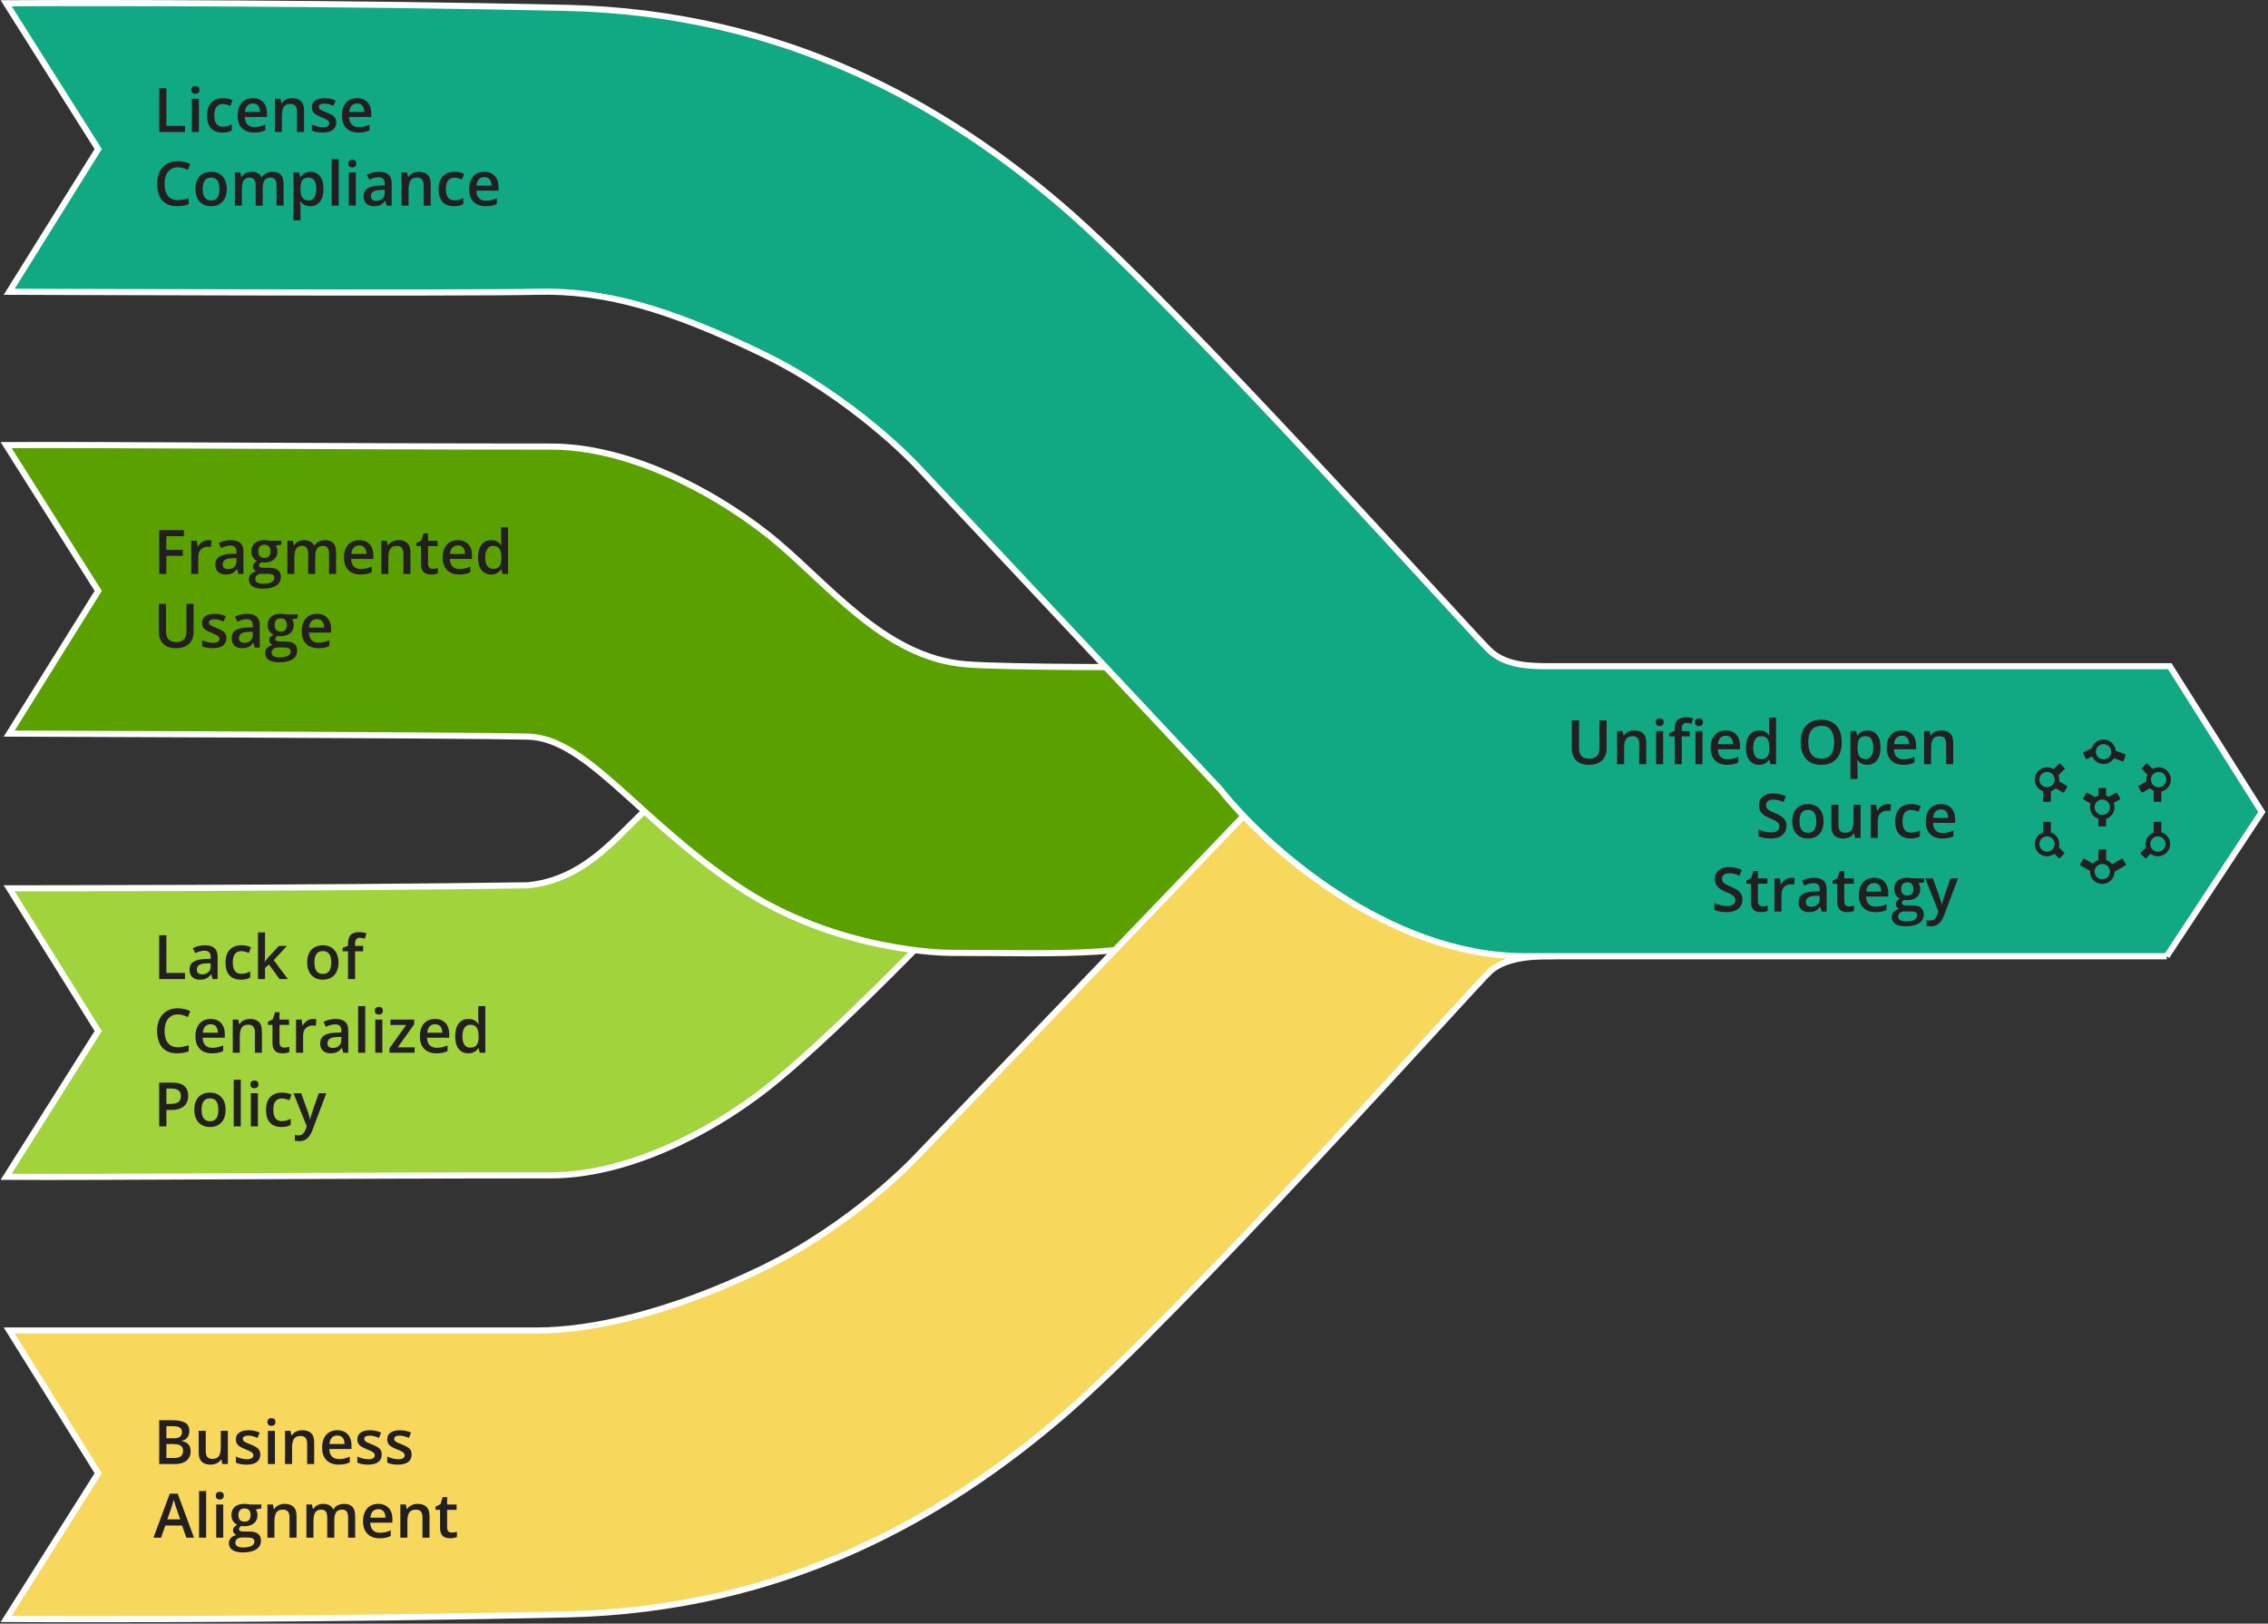 <svg width="739" height="529" viewBox="0 0 739 529" fill="none" xmlns="http://www.w3.org/2000/svg">
<rect x="0" y="0" width="739" height="529" fill="#333333" stroke="none"/>
<path d="M172 288.445C106 289.428 3 289.428 3 289.428L32 335.927L2 383.428C33 383.594 107.882 382.945 179.5 382.945C204 382.945 231 369.374 250 354.445C269 339.517 300.5 307 300.5 307C211.779 200.204 219.509 283.732 172 288.445Z" fill="#A1D33C" stroke="white" stroke-width="2"/>
<path d="M172 240C153 239.5 3 239.018 3 239.018L32 192.518L2 145.018C33 144.851 107.882 145.5 179.5 145.5C204 145.5 231 159.071 250 174C269 188.929 287.5 214.393 315 216.455C342.5 218.518 487.5 216.455 487.5 216.455C403 318 385.5 310.455 309.5 310.455C309.5 310.455 272.5 310.5 240 288.5C207.5 266.5 191 240.5 172 240Z" fill="#5AA100" stroke="white" stroke-width="2"/>
<path d="M175 433.5H3L32 480L2 527.5C33 527.667 112.9 527.6 184.5 526C256.1 524.4 308 494 346 461.5C384 429 480.7 320.9 485.5 316.5C490.3 312.1 499 311.5 505.5 311.5L497 221C464 221 421.333 245.833 407 264L298.5 377.062C298.5 377.062 278 399.062 248 413.5C218 427.938 192.5 433.5 175 433.5Z" fill="#F8D85C" stroke="white" stroke-width="2"/>
<path d="M3 95.062C3 95.062 153 95.625 175 95.062C197 94.5 218 100.625 248 115.062C278 129.5 298.5 151.5 298.5 151.5L397.5 257.062C411.833 275.229 451.8 311.562 497 311.562H706L737 264.562L707 217.062H505.5C499 217.062 490.955 217.062 485.5 212.062C480.045 207.062 384 99.562 346 67.062C308 34.562 256.1 4.162 184.5 2.562C112.9 0.962 33 0.896 2 1.062L32 48.562L3 95.062Z" fill="#10A984"/>
<path d="M497 311.562C451.8 311.562 411.833 275.229 397.5 257.062L298.5 151.5C298.5 151.5 278 129.5 248 115.062C218 100.625 197 94.5 175 95.062C153 95.625 3 95.062 3 95.062L32 48.562L2 1.062C33 0.896 112.9 0.962 184.5 2.562C256.1 4.162 308 34.562 346 67.062C384 99.562 480.045 207.062 485.5 212.062C490.955 217.062 499 217.062 505.5 217.062H707L737 264.562L706 311.562M497 311.562C542.2 311.562 655.167 311.562 706 311.562M497 311.562H706" stroke="white" stroke-width="2"/>
<path d="M51.875 43V28.723H54.219V41.008H60.283V43H51.875ZM64.814 32.19V43H62.52V32.19H64.814ZM63.682 28.049C64.033 28.049 64.336 28.143 64.59 28.332C64.85 28.521 64.981 28.846 64.981 29.309C64.981 29.764 64.85 30.09 64.59 30.285C64.336 30.474 64.033 30.568 63.682 30.568C63.317 30.568 63.008 30.474 62.754 30.285C62.507 30.09 62.383 29.764 62.383 29.309C62.383 28.846 62.507 28.521 62.754 28.332C63.008 28.143 63.317 28.049 63.682 28.049ZM72.461 43.195C71.439 43.195 70.553 42.997 69.805 42.6C69.056 42.203 68.48 41.594 68.076 40.773C67.672 39.953 67.471 38.911 67.471 37.648C67.471 36.333 67.692 35.259 68.135 34.426C68.578 33.592 69.189 32.977 69.971 32.58C70.758 32.183 71.66 31.984 72.676 31.984C73.32 31.984 73.903 32.05 74.424 32.18C74.951 32.303 75.397 32.456 75.762 32.639L75.078 34.475C74.681 34.312 74.274 34.175 73.857 34.065C73.441 33.954 73.04 33.898 72.656 33.898C72.025 33.898 71.497 34.038 71.074 34.318C70.658 34.598 70.345 35.015 70.137 35.568C69.935 36.122 69.834 36.809 69.834 37.629C69.834 38.423 69.938 39.094 70.147 39.641C70.355 40.181 70.664 40.591 71.074 40.871C71.484 41.145 71.989 41.281 72.588 41.281C73.18 41.281 73.711 41.21 74.18 41.066C74.648 40.923 75.091 40.738 75.508 40.51V42.502C75.098 42.736 74.658 42.909 74.189 43.02C73.721 43.137 73.144 43.195 72.461 43.195ZM82.353 31.984C83.317 31.984 84.144 32.183 84.834 32.58C85.524 32.977 86.055 33.54 86.426 34.27C86.797 34.999 86.982 35.871 86.982 36.887V38.117H79.766C79.792 39.165 80.072 39.973 80.606 40.539C81.146 41.105 81.901 41.389 82.871 41.389C83.561 41.389 84.18 41.324 84.727 41.193C85.28 41.057 85.85 40.858 86.436 40.598V42.463C85.895 42.717 85.345 42.902 84.785 43.02C84.225 43.137 83.555 43.195 82.773 43.195C81.712 43.195 80.778 42.99 79.971 42.58C79.17 42.163 78.542 41.545 78.086 40.725C77.637 39.904 77.412 38.885 77.412 37.668C77.412 36.457 77.617 35.428 78.027 34.582C78.438 33.736 79.014 33.091 79.756 32.648C80.498 32.206 81.364 31.984 82.353 31.984ZM82.353 33.713C81.631 33.713 81.045 33.947 80.596 34.416C80.153 34.885 79.893 35.572 79.814 36.477H84.736C84.73 35.936 84.639 35.458 84.463 35.041C84.294 34.624 84.033 34.299 83.682 34.065C83.337 33.83 82.894 33.713 82.353 33.713ZM95.205 31.984C96.422 31.984 97.37 32.3 98.047 32.932C98.731 33.557 99.072 34.562 99.072 35.949V43H96.777V36.379C96.777 35.539 96.605 34.911 96.26 34.494C95.915 34.071 95.381 33.859 94.658 33.859C93.61 33.859 92.881 34.182 92.471 34.826C92.067 35.471 91.865 36.405 91.865 37.629V43H89.57V32.19H91.357L91.68 33.654H91.807C92.041 33.277 92.331 32.967 92.676 32.727C93.027 32.479 93.418 32.294 93.848 32.17C94.284 32.046 94.736 31.984 95.205 31.984ZM109.551 39.914C109.551 40.624 109.378 41.223 109.033 41.711C108.688 42.199 108.184 42.57 107.52 42.824C106.862 43.072 106.055 43.195 105.098 43.195C104.342 43.195 103.691 43.14 103.145 43.029C102.604 42.925 102.093 42.762 101.611 42.541V40.559C102.126 40.8 102.702 41.008 103.34 41.184C103.984 41.359 104.593 41.447 105.166 41.447C105.921 41.447 106.465 41.33 106.797 41.096C107.129 40.855 107.295 40.536 107.295 40.139C107.295 39.904 107.227 39.696 107.09 39.514C106.96 39.325 106.712 39.133 106.348 38.938C105.99 38.736 105.462 38.495 104.766 38.215C104.082 37.941 103.506 37.668 103.037 37.395C102.568 37.121 102.214 36.792 101.973 36.408C101.732 36.018 101.611 35.52 101.611 34.914C101.611 33.957 101.989 33.231 102.744 32.736C103.506 32.235 104.512 31.984 105.762 31.984C106.426 31.984 107.051 32.053 107.637 32.19C108.229 32.32 108.809 32.512 109.375 32.766L108.652 34.494C108.164 34.279 107.673 34.103 107.178 33.967C106.689 33.824 106.191 33.752 105.684 33.752C105.091 33.752 104.639 33.843 104.326 34.025C104.02 34.208 103.867 34.468 103.867 34.807C103.867 35.06 103.942 35.275 104.092 35.451C104.242 35.627 104.499 35.803 104.863 35.978C105.234 36.154 105.749 36.372 106.406 36.633C107.051 36.88 107.607 37.141 108.076 37.414C108.551 37.681 108.916 38.01 109.17 38.4C109.424 38.791 109.551 39.296 109.551 39.914ZM116.338 31.984C117.301 31.984 118.128 32.183 118.818 32.58C119.508 32.977 120.039 33.54 120.41 34.27C120.781 34.999 120.967 35.871 120.967 36.887V38.117H113.75C113.776 39.165 114.056 39.973 114.59 40.539C115.13 41.105 115.885 41.389 116.855 41.389C117.546 41.389 118.164 41.324 118.711 41.193C119.264 41.057 119.834 40.858 120.42 40.598V42.463C119.88 42.717 119.329 42.902 118.77 43.02C118.21 43.137 117.539 43.195 116.758 43.195C115.697 43.195 114.762 42.99 113.955 42.58C113.154 42.163 112.526 41.545 112.07 40.725C111.621 39.904 111.396 38.885 111.396 37.668C111.396 36.457 111.602 35.428 112.012 34.582C112.422 33.736 112.998 33.091 113.74 32.648C114.482 32.206 115.348 31.984 116.338 31.984ZM116.338 33.713C115.615 33.713 115.029 33.947 114.58 34.416C114.137 34.885 113.877 35.572 113.799 36.477H118.721C118.714 35.936 118.623 35.458 118.447 35.041C118.278 34.624 118.018 34.299 117.666 34.065C117.321 33.83 116.878 33.713 116.338 33.713ZM57.959 54.51C57.275 54.51 56.663 54.633 56.123 54.881C55.589 55.128 55.137 55.486 54.766 55.955C54.395 56.417 54.111 56.98 53.916 57.645C53.721 58.302 53.623 59.044 53.623 59.871C53.623 60.978 53.779 61.932 54.092 62.732C54.404 63.527 54.88 64.139 55.518 64.568C56.156 64.992 56.963 65.203 57.94 65.203C58.545 65.203 59.134 65.144 59.707 65.027C60.28 64.91 60.872 64.751 61.484 64.549V66.541C60.905 66.769 60.319 66.935 59.727 67.039C59.134 67.143 58.45 67.195 57.676 67.195C56.217 67.195 55.007 66.893 54.043 66.287C53.086 65.682 52.37 64.829 51.895 63.728C51.426 62.628 51.191 61.339 51.191 59.861C51.191 58.781 51.341 57.791 51.641 56.893C51.94 55.994 52.376 55.219 52.949 54.568C53.522 53.911 54.228 53.406 55.068 53.055C55.915 52.697 56.882 52.518 57.969 52.518C58.685 52.518 59.388 52.599 60.078 52.762C60.775 52.918 61.419 53.143 62.012 53.435L61.191 55.369C60.697 55.135 60.179 54.933 59.639 54.764C59.098 54.594 58.538 54.51 57.959 54.51ZM73.887 61.57C73.887 62.469 73.769 63.266 73.535 63.963C73.301 64.659 72.959 65.249 72.51 65.731C72.061 66.206 71.52 66.57 70.889 66.824C70.257 67.072 69.544 67.195 68.75 67.195C68.008 67.195 67.328 67.072 66.709 66.824C66.091 66.57 65.553 66.206 65.098 65.731C64.648 65.249 64.3 64.659 64.053 63.963C63.805 63.266 63.682 62.469 63.682 61.57C63.682 60.379 63.887 59.37 64.297 58.543C64.713 57.71 65.306 57.075 66.074 56.639C66.842 56.203 67.757 55.984 68.818 55.984C69.814 55.984 70.693 56.203 71.455 56.639C72.217 57.075 72.812 57.71 73.242 58.543C73.672 59.376 73.887 60.385 73.887 61.57ZM66.045 61.57C66.045 62.358 66.139 63.032 66.328 63.592C66.523 64.152 66.823 64.581 67.227 64.881C67.63 65.174 68.151 65.32 68.789 65.32C69.427 65.32 69.948 65.174 70.352 64.881C70.755 64.581 71.051 64.152 71.24 63.592C71.429 63.032 71.523 62.358 71.523 61.57C71.523 60.783 71.429 60.115 71.24 59.568C71.051 59.015 70.755 58.595 70.352 58.309C69.948 58.016 69.424 57.869 68.779 57.869C67.829 57.869 67.135 58.188 66.699 58.826C66.263 59.464 66.045 60.379 66.045 61.57ZM88.74 55.984C89.951 55.984 90.863 56.297 91.475 56.922C92.093 57.547 92.402 58.55 92.402 59.93V67H90.107V60.34C90.107 59.52 89.948 58.901 89.629 58.484C89.31 58.068 88.825 57.859 88.174 57.859C87.262 57.859 86.605 58.152 86.201 58.738C85.804 59.318 85.606 60.161 85.606 61.268V67H83.311V60.34C83.311 59.793 83.239 59.337 83.096 58.973C82.959 58.602 82.747 58.325 82.461 58.143C82.174 57.954 81.813 57.859 81.377 57.859C80.745 57.859 80.241 58.003 79.863 58.289C79.492 58.575 79.225 58.999 79.062 59.559C78.9 60.112 78.818 60.792 78.818 61.6V67H76.523V56.19H78.311L78.633 57.645H78.76C78.981 57.267 79.255 56.958 79.58 56.717C79.912 56.469 80.28 56.287 80.684 56.17C81.087 56.046 81.507 55.984 81.943 55.984C82.751 55.984 83.431 56.128 83.984 56.414C84.538 56.694 84.951 57.124 85.225 57.703H85.4C85.739 57.117 86.211 56.684 86.816 56.404C87.422 56.124 88.063 55.984 88.74 55.984ZM101.152 55.984C102.435 55.984 103.464 56.453 104.238 57.391C105.02 58.328 105.41 59.721 105.41 61.57C105.41 62.794 105.228 63.826 104.863 64.666C104.505 65.499 104.001 66.131 103.35 66.561C102.705 66.984 101.953 67.195 101.094 67.195C100.547 67.195 100.072 67.124 99.668 66.981C99.264 66.837 98.919 66.652 98.633 66.424C98.346 66.189 98.106 65.936 97.91 65.662H97.773C97.806 65.922 97.835 66.212 97.861 66.531C97.894 66.844 97.91 67.13 97.91 67.391V71.795H95.606V56.19H97.481L97.803 57.684H97.91C98.112 57.378 98.356 57.094 98.643 56.834C98.936 56.574 99.287 56.368 99.697 56.219C100.114 56.062 100.599 55.984 101.152 55.984ZM100.537 57.859C99.906 57.859 99.398 57.986 99.014 58.24C98.636 58.488 98.359 58.862 98.184 59.363C98.014 59.865 97.923 60.493 97.91 61.248V61.57C97.91 62.371 97.992 63.051 98.154 63.611C98.324 64.165 98.6 64.588 98.984 64.881C99.375 65.167 99.902 65.311 100.566 65.311C101.126 65.311 101.589 65.158 101.953 64.852C102.324 64.546 102.601 64.109 102.783 63.543C102.965 62.977 103.057 62.309 103.057 61.541C103.057 60.376 102.848 59.471 102.432 58.826C102.021 58.182 101.39 57.859 100.537 57.859ZM110.371 67H108.066V51.805H110.371V67ZM115.947 56.19V67H113.652V56.19H115.947ZM114.814 52.049C115.166 52.049 115.469 52.143 115.723 52.332C115.983 52.521 116.113 52.846 116.113 53.309C116.113 53.764 115.983 54.09 115.723 54.285C115.469 54.474 115.166 54.568 114.814 54.568C114.45 54.568 114.141 54.474 113.887 54.285C113.639 54.09 113.516 53.764 113.516 53.309C113.516 52.846 113.639 52.521 113.887 52.332C114.141 52.143 114.45 52.049 114.814 52.049ZM123.477 55.984C124.844 55.984 125.876 56.287 126.572 56.893C127.275 57.498 127.627 58.442 127.627 59.725V67H125.996L125.557 65.467H125.479C125.173 65.857 124.857 66.18 124.531 66.434C124.206 66.688 123.828 66.876 123.398 67C122.975 67.13 122.458 67.195 121.846 67.195C121.201 67.195 120.625 67.078 120.117 66.844C119.609 66.603 119.209 66.238 118.916 65.75C118.623 65.262 118.477 64.643 118.477 63.895C118.477 62.781 118.89 61.945 119.717 61.385C120.55 60.825 121.807 60.516 123.486 60.457L125.361 60.389V59.822C125.361 59.074 125.186 58.54 124.834 58.221C124.489 57.902 124.001 57.742 123.369 57.742C122.829 57.742 122.305 57.82 121.797 57.977C121.289 58.133 120.794 58.325 120.312 58.553L119.57 56.932C120.098 56.652 120.697 56.424 121.367 56.248C122.044 56.072 122.747 55.984 123.477 55.984ZM125.352 61.834L123.955 61.883C122.809 61.922 122.005 62.117 121.543 62.469C121.081 62.82 120.85 63.302 120.85 63.914C120.85 64.448 121.009 64.838 121.328 65.086C121.647 65.327 122.067 65.447 122.588 65.447C123.382 65.447 124.04 65.223 124.561 64.773C125.088 64.318 125.352 63.65 125.352 62.772V61.834ZM136.475 55.984C137.692 55.984 138.639 56.3 139.316 56.932C140 57.557 140.342 58.562 140.342 59.949V67H138.047V60.379C138.047 59.539 137.874 58.911 137.529 58.494C137.184 58.071 136.65 57.859 135.928 57.859C134.88 57.859 134.15 58.182 133.74 58.826C133.337 59.471 133.135 60.405 133.135 61.629V67H130.84V56.19H132.627L132.949 57.654H133.076C133.311 57.277 133.6 56.967 133.945 56.727C134.297 56.479 134.688 56.294 135.117 56.17C135.553 56.046 136.006 55.984 136.475 55.984ZM147.91 67.195C146.888 67.195 146.003 66.997 145.254 66.6C144.505 66.203 143.929 65.594 143.525 64.773C143.122 63.953 142.92 62.911 142.92 61.648C142.92 60.333 143.141 59.259 143.584 58.426C144.027 57.592 144.639 56.977 145.42 56.58C146.208 56.183 147.109 55.984 148.125 55.984C148.77 55.984 149.352 56.05 149.873 56.18C150.4 56.303 150.846 56.456 151.211 56.639L150.527 58.475C150.13 58.312 149.723 58.175 149.307 58.065C148.89 57.954 148.49 57.898 148.105 57.898C147.474 57.898 146.947 58.038 146.523 58.318C146.107 58.598 145.794 59.015 145.586 59.568C145.384 60.122 145.283 60.809 145.283 61.629C145.283 62.423 145.387 63.094 145.596 63.641C145.804 64.181 146.113 64.591 146.523 64.871C146.934 65.144 147.438 65.281 148.037 65.281C148.63 65.281 149.16 65.21 149.629 65.066C150.098 64.923 150.54 64.738 150.957 64.51V66.502C150.547 66.736 150.107 66.909 149.639 67.019C149.17 67.137 148.594 67.195 147.91 67.195ZM157.803 55.984C158.766 55.984 159.593 56.183 160.283 56.58C160.973 56.977 161.504 57.54 161.875 58.27C162.246 58.999 162.432 59.871 162.432 60.887V62.117H155.215C155.241 63.165 155.521 63.973 156.055 64.539C156.595 65.106 157.35 65.389 158.32 65.389C159.01 65.389 159.629 65.324 160.176 65.193C160.729 65.057 161.299 64.858 161.885 64.598V66.463C161.344 66.717 160.794 66.902 160.234 67.019C159.674 67.137 159.004 67.195 158.223 67.195C157.161 67.195 156.227 66.99 155.42 66.58C154.619 66.163 153.991 65.545 153.535 64.725C153.086 63.904 152.861 62.885 152.861 61.668C152.861 60.457 153.066 59.428 153.477 58.582C153.887 57.736 154.463 57.091 155.205 56.648C155.947 56.206 156.813 55.984 157.803 55.984ZM157.803 57.713C157.08 57.713 156.494 57.947 156.045 58.416C155.602 58.885 155.342 59.572 155.264 60.477H160.186C160.179 59.936 160.088 59.458 159.912 59.041C159.743 58.624 159.482 58.299 159.131 58.065C158.786 57.83 158.343 57.713 157.803 57.713Z" fill="#231F20"/>
<path d="M54.199 187H51.875V172.723H59.941V174.695H54.199V179.148H59.57V181.111H54.199V187ZM67.783 175.984C67.966 175.984 68.164 175.994 68.379 176.014C68.594 176.033 68.779 176.059 68.936 176.092L68.721 178.24C68.584 178.201 68.415 178.172 68.213 178.152C68.018 178.133 67.842 178.123 67.686 178.123C67.275 178.123 66.885 178.191 66.514 178.328C66.143 178.458 65.814 178.66 65.527 178.934C65.241 179.201 65.016 179.536 64.853 179.939C64.691 180.343 64.609 180.812 64.609 181.346V187H62.305V176.189H64.102L64.414 178.094H64.522C64.736 177.71 65.003 177.358 65.322 177.039C65.641 176.72 66.006 176.466 66.416 176.277C66.833 176.082 67.288 175.984 67.783 175.984ZM75.176 175.984C76.543 175.984 77.575 176.287 78.272 176.893C78.975 177.498 79.326 178.442 79.326 179.725V187H77.695L77.256 185.467H77.178C76.872 185.857 76.556 186.18 76.231 186.434C75.905 186.688 75.527 186.876 75.098 187C74.674 187.13 74.157 187.195 73.545 187.195C72.9 187.195 72.324 187.078 71.816 186.844C71.309 186.603 70.908 186.238 70.615 185.75C70.322 185.262 70.176 184.643 70.176 183.895C70.176 182.781 70.589 181.945 71.416 181.385C72.249 180.825 73.506 180.516 75.186 180.457L77.061 180.389V179.822C77.061 179.074 76.885 178.54 76.533 178.221C76.188 177.902 75.7 177.742 75.068 177.742C74.528 177.742 74.004 177.82 73.496 177.977C72.988 178.133 72.493 178.325 72.012 178.553L71.269 176.932C71.797 176.652 72.396 176.424 73.066 176.248C73.743 176.072 74.447 175.984 75.176 175.984ZM77.051 181.834L75.654 181.883C74.508 181.922 73.704 182.117 73.242 182.469C72.78 182.82 72.549 183.302 72.549 183.914C72.549 184.448 72.708 184.839 73.027 185.086C73.346 185.327 73.766 185.447 74.287 185.447C75.081 185.447 75.739 185.223 76.26 184.773C76.787 184.318 77.051 183.65 77.051 182.771V181.834ZM85.625 191.805C84.16 191.805 83.037 191.541 82.256 191.014C81.475 190.486 81.084 189.747 81.084 188.797C81.084 188.133 81.292 187.57 81.709 187.107C82.126 186.652 82.721 186.336 83.496 186.16C83.203 186.03 82.949 185.828 82.734 185.555C82.526 185.275 82.422 184.965 82.422 184.627C82.422 184.223 82.536 183.878 82.764 183.592C82.992 183.305 83.333 183.029 83.789 182.762C83.223 182.521 82.767 182.13 82.422 181.59C82.083 181.043 81.914 180.402 81.914 179.666C81.914 178.885 82.08 178.221 82.412 177.674C82.744 177.12 83.229 176.701 83.867 176.414C84.505 176.121 85.277 175.975 86.182 175.975C86.377 175.975 86.588 175.988 86.816 176.014C87.051 176.033 87.266 176.059 87.461 176.092C87.663 176.118 87.816 176.147 87.92 176.18H91.66V177.459L89.824 177.801C90 178.048 90.14 178.331 90.244 178.65C90.348 178.963 90.4 179.305 90.4 179.676C90.4 180.796 90.013 181.678 89.238 182.322C88.47 182.96 87.409 183.279 86.055 183.279C85.729 183.266 85.413 183.24 85.107 183.201C84.873 183.344 84.694 183.504 84.57 183.68C84.447 183.849 84.385 184.041 84.385 184.256C84.385 184.432 84.447 184.575 84.57 184.686C84.694 184.79 84.876 184.868 85.117 184.92C85.365 184.972 85.664 184.998 86.016 184.998H87.881C89.066 184.998 89.971 185.249 90.596 185.75C91.221 186.251 91.533 186.987 91.533 187.957C91.533 189.188 91.025 190.135 90.01 190.799C88.994 191.469 87.533 191.805 85.625 191.805ZM85.713 190.193C86.514 190.193 87.188 190.115 87.734 189.959C88.281 189.803 88.695 189.578 88.975 189.285C89.255 188.999 89.394 188.657 89.394 188.26C89.394 187.908 89.307 187.638 89.131 187.449C88.955 187.26 88.691 187.13 88.34 187.059C87.988 186.987 87.552 186.951 87.031 186.951H85.332C84.909 186.951 84.534 187.016 84.209 187.146C83.883 187.283 83.63 187.479 83.447 187.732C83.272 187.986 83.184 188.292 83.184 188.65C83.184 189.145 83.402 189.526 83.838 189.793C84.281 190.06 84.906 190.193 85.713 190.193ZM86.162 181.775C86.833 181.775 87.331 181.593 87.656 181.229C87.982 180.857 88.144 180.337 88.144 179.666C88.144 178.937 87.975 178.39 87.637 178.025C87.305 177.661 86.81 177.479 86.152 177.479C85.508 177.479 85.016 177.664 84.678 178.035C84.346 178.406 84.18 178.956 84.18 179.686C84.18 180.343 84.346 180.857 84.678 181.229C85.016 181.593 85.511 181.775 86.162 181.775ZM105.85 175.984C107.061 175.984 107.972 176.297 108.584 176.922C109.202 177.547 109.512 178.549 109.512 179.93V187H107.217V180.34C107.217 179.52 107.057 178.901 106.738 178.484C106.419 178.068 105.934 177.859 105.283 177.859C104.372 177.859 103.714 178.152 103.311 178.738C102.913 179.318 102.715 180.161 102.715 181.268V187H100.42V180.34C100.42 179.793 100.348 179.337 100.205 178.973C100.068 178.602 99.857 178.325 99.57 178.143C99.284 177.954 98.922 177.859 98.486 177.859C97.855 177.859 97.35 178.003 96.973 178.289C96.602 178.576 96.335 178.999 96.172 179.559C96.009 180.112 95.928 180.792 95.928 181.6V187H93.633V176.189H95.42L95.742 177.645H95.869C96.091 177.267 96.364 176.958 96.689 176.717C97.022 176.469 97.389 176.287 97.793 176.17C98.197 176.046 98.617 175.984 99.053 175.984C99.86 175.984 100.54 176.128 101.094 176.414C101.647 176.694 102.061 177.124 102.334 177.703H102.51C102.848 177.117 103.32 176.684 103.926 176.404C104.531 176.124 105.173 175.984 105.85 175.984ZM117.021 175.984C117.985 175.984 118.812 176.183 119.502 176.58C120.192 176.977 120.723 177.54 121.094 178.27C121.465 178.999 121.65 179.871 121.65 180.887V182.117H114.434C114.46 183.165 114.74 183.973 115.273 184.539C115.814 185.105 116.569 185.389 117.539 185.389C118.229 185.389 118.848 185.324 119.395 185.193C119.948 185.057 120.518 184.858 121.104 184.598V186.463C120.563 186.717 120.013 186.902 119.453 187.02C118.893 187.137 118.223 187.195 117.441 187.195C116.38 187.195 115.446 186.99 114.639 186.58C113.838 186.163 113.21 185.545 112.754 184.725C112.305 183.904 112.08 182.885 112.08 181.668C112.08 180.457 112.285 179.428 112.695 178.582C113.105 177.736 113.682 177.091 114.424 176.648C115.166 176.206 116.032 175.984 117.021 175.984ZM117.021 177.713C116.299 177.713 115.713 177.947 115.264 178.416C114.821 178.885 114.561 179.572 114.482 180.477H119.404C119.398 179.936 119.307 179.458 119.131 179.041C118.962 178.624 118.701 178.299 118.35 178.064C118.005 177.83 117.562 177.713 117.021 177.713ZM129.873 175.984C131.09 175.984 132.038 176.3 132.715 176.932C133.398 177.557 133.74 178.562 133.74 179.949V187H131.445V180.379C131.445 179.539 131.273 178.911 130.928 178.494C130.583 178.071 130.049 177.859 129.326 177.859C128.278 177.859 127.549 178.182 127.139 178.826C126.735 179.471 126.533 180.405 126.533 181.629V187H124.238V176.189H126.025L126.348 177.654H126.475C126.709 177.277 126.999 176.967 127.344 176.727C127.695 176.479 128.086 176.294 128.516 176.17C128.952 176.046 129.404 175.984 129.873 175.984ZM140.977 185.34C141.276 185.34 141.572 185.314 141.865 185.262C142.158 185.203 142.425 185.135 142.666 185.057V186.795C142.412 186.906 142.083 187 141.68 187.078C141.276 187.156 140.856 187.195 140.42 187.195C139.808 187.195 139.258 187.094 138.77 186.893C138.281 186.684 137.894 186.329 137.607 185.828C137.321 185.327 137.178 184.633 137.178 183.748V177.938H135.703V176.912L137.285 176.102L138.037 173.787H139.482V176.189H142.578V177.938H139.482V183.719C139.482 184.266 139.619 184.673 139.893 184.939C140.166 185.206 140.527 185.34 140.977 185.34ZM149.17 175.984C150.133 175.984 150.96 176.183 151.65 176.58C152.34 176.977 152.871 177.54 153.242 178.27C153.613 178.999 153.799 179.871 153.799 180.887V182.117H146.582C146.608 183.165 146.888 183.973 147.422 184.539C147.962 185.105 148.717 185.389 149.688 185.389C150.378 185.389 150.996 185.324 151.543 185.193C152.096 185.057 152.666 184.858 153.252 184.598V186.463C152.712 186.717 152.161 186.902 151.602 187.02C151.042 187.137 150.371 187.195 149.59 187.195C148.529 187.195 147.594 186.99 146.787 186.58C145.986 186.163 145.358 185.545 144.902 184.725C144.453 183.904 144.229 182.885 144.229 181.668C144.229 180.457 144.434 179.428 144.844 178.582C145.254 177.736 145.83 177.091 146.572 176.648C147.314 176.206 148.18 175.984 149.17 175.984ZM149.17 177.713C148.447 177.713 147.861 177.947 147.412 178.416C146.969 178.885 146.709 179.572 146.631 180.477H151.553C151.546 179.936 151.455 179.458 151.279 179.041C151.11 178.624 150.85 178.299 150.498 178.064C150.153 177.83 149.71 177.713 149.17 177.713ZM160.02 187.195C158.73 187.195 157.695 186.727 156.914 185.789C156.139 184.845 155.752 183.455 155.752 181.619C155.752 179.764 156.146 178.361 156.934 177.41C157.728 176.46 158.773 175.984 160.068 175.984C160.615 175.984 161.094 176.059 161.504 176.209C161.914 176.352 162.266 176.548 162.559 176.795C162.858 177.042 163.112 177.319 163.32 177.625H163.428C163.395 177.423 163.356 177.133 163.311 176.756C163.271 176.372 163.252 176.017 163.252 175.691V171.805H165.557V187H163.76L163.35 185.525H163.252C163.057 185.838 162.809 186.121 162.51 186.375C162.217 186.622 161.865 186.821 161.455 186.971C161.051 187.12 160.573 187.195 160.02 187.195ZM160.664 185.33C161.647 185.33 162.34 185.047 162.744 184.48C163.148 183.914 163.356 183.064 163.369 181.932V181.629C163.369 180.418 163.174 179.49 162.783 178.846C162.393 178.195 161.68 177.869 160.645 177.869C159.818 177.869 159.186 178.204 158.75 178.875C158.32 179.539 158.105 180.467 158.105 181.658C158.105 182.85 158.32 183.761 158.75 184.393C159.186 185.018 159.824 185.33 160.664 185.33ZM63.086 196.723V205.961C63.086 206.957 62.874 207.849 62.451 208.637C62.035 209.424 61.403 210.049 60.557 210.512C59.71 210.967 58.646 211.195 57.363 211.195C55.534 211.195 54.141 210.717 53.184 209.76C52.233 208.796 51.758 207.517 51.758 205.922V196.723H54.102V205.717C54.102 206.908 54.382 207.787 54.941 208.354C55.501 208.92 56.338 209.203 57.451 209.203C58.219 209.203 58.844 209.07 59.326 208.803C59.815 208.529 60.172 208.132 60.4 207.611C60.635 207.084 60.752 206.449 60.752 205.707V196.723H63.086ZM73.769 207.914C73.769 208.624 73.597 209.223 73.252 209.711C72.907 210.199 72.402 210.57 71.738 210.824C71.081 211.072 70.273 211.195 69.316 211.195C68.561 211.195 67.91 211.14 67.363 211.029C66.823 210.925 66.312 210.762 65.83 210.541V208.559C66.344 208.799 66.921 209.008 67.559 209.184C68.203 209.359 68.812 209.447 69.385 209.447C70.14 209.447 70.684 209.33 71.016 209.096C71.348 208.855 71.514 208.536 71.514 208.139C71.514 207.904 71.445 207.696 71.309 207.514C71.178 207.325 70.931 207.133 70.566 206.938C70.208 206.736 69.681 206.495 68.984 206.215C68.301 205.941 67.725 205.668 67.256 205.395C66.787 205.121 66.432 204.792 66.191 204.408C65.951 204.018 65.83 203.52 65.83 202.914C65.83 201.957 66.208 201.231 66.963 200.736C67.725 200.235 68.731 199.984 69.981 199.984C70.644 199.984 71.269 200.053 71.856 200.189C72.448 200.32 73.027 200.512 73.594 200.766L72.871 202.494C72.383 202.279 71.891 202.104 71.397 201.967C70.908 201.824 70.41 201.752 69.902 201.752C69.31 201.752 68.857 201.843 68.545 202.025C68.239 202.208 68.086 202.468 68.086 202.807C68.086 203.061 68.161 203.275 68.311 203.451C68.46 203.627 68.717 203.803 69.082 203.979C69.453 204.154 69.967 204.372 70.625 204.633C71.269 204.88 71.826 205.141 72.295 205.414C72.77 205.681 73.135 206.01 73.389 206.4C73.643 206.791 73.769 207.296 73.769 207.914ZM80.488 199.984C81.856 199.984 82.887 200.287 83.584 200.893C84.287 201.498 84.639 202.442 84.639 203.725V211H83.008L82.568 209.467H82.49C82.184 209.857 81.868 210.18 81.543 210.434C81.217 210.688 80.84 210.876 80.41 211C79.987 211.13 79.469 211.195 78.857 211.195C78.213 211.195 77.637 211.078 77.129 210.844C76.621 210.603 76.221 210.238 75.928 209.75C75.635 209.262 75.488 208.643 75.488 207.895C75.488 206.781 75.902 205.945 76.728 205.385C77.562 204.825 78.818 204.516 80.498 204.457L82.373 204.389V203.822C82.373 203.074 82.197 202.54 81.846 202.221C81.501 201.902 81.012 201.742 80.381 201.742C79.841 201.742 79.316 201.82 78.809 201.977C78.301 202.133 77.806 202.325 77.324 202.553L76.582 200.932C77.109 200.652 77.708 200.424 78.379 200.248C79.056 200.072 79.759 199.984 80.488 199.984ZM82.363 205.834L80.967 205.883C79.821 205.922 79.017 206.117 78.555 206.469C78.092 206.82 77.861 207.302 77.861 207.914C77.861 208.448 78.021 208.839 78.34 209.086C78.659 209.327 79.079 209.447 79.6 209.447C80.394 209.447 81.051 209.223 81.572 208.773C82.1 208.318 82.363 207.65 82.363 206.771V205.834ZM90.938 215.805C89.473 215.805 88.35 215.541 87.568 215.014C86.787 214.486 86.397 213.747 86.397 212.797C86.397 212.133 86.605 211.57 87.022 211.107C87.438 210.652 88.034 210.336 88.809 210.16C88.516 210.03 88.262 209.828 88.047 209.555C87.838 209.275 87.734 208.965 87.734 208.627C87.734 208.223 87.848 207.878 88.076 207.592C88.304 207.305 88.646 207.029 89.102 206.762C88.535 206.521 88.079 206.13 87.734 205.59C87.396 205.043 87.227 204.402 87.227 203.666C87.227 202.885 87.393 202.221 87.725 201.674C88.057 201.12 88.542 200.701 89.18 200.414C89.818 200.121 90.589 199.975 91.494 199.975C91.689 199.975 91.901 199.988 92.129 200.014C92.363 200.033 92.578 200.059 92.773 200.092C92.975 200.118 93.128 200.147 93.232 200.18H96.973V201.459L95.137 201.801C95.312 202.048 95.453 202.331 95.557 202.65C95.661 202.963 95.713 203.305 95.713 203.676C95.713 204.796 95.326 205.678 94.551 206.322C93.783 206.96 92.721 207.279 91.367 207.279C91.042 207.266 90.726 207.24 90.42 207.201C90.186 207.344 90.007 207.504 89.883 207.68C89.759 207.849 89.697 208.041 89.697 208.256C89.697 208.432 89.759 208.575 89.883 208.686C90.007 208.79 90.189 208.868 90.43 208.92C90.677 208.972 90.977 208.998 91.328 208.998H93.193C94.378 208.998 95.283 209.249 95.908 209.75C96.533 210.251 96.846 210.987 96.846 211.957C96.846 213.188 96.338 214.135 95.322 214.799C94.307 215.469 92.845 215.805 90.938 215.805ZM91.025 214.193C91.826 214.193 92.5 214.115 93.047 213.959C93.594 213.803 94.007 213.578 94.287 213.285C94.567 212.999 94.707 212.657 94.707 212.26C94.707 211.908 94.619 211.638 94.443 211.449C94.268 211.26 94.004 211.13 93.652 211.059C93.301 210.987 92.865 210.951 92.344 210.951H90.644C90.221 210.951 89.847 211.016 89.522 211.146C89.196 211.283 88.942 211.479 88.76 211.732C88.584 211.986 88.496 212.292 88.496 212.65C88.496 213.145 88.714 213.526 89.15 213.793C89.593 214.06 90.218 214.193 91.025 214.193ZM91.475 205.775C92.145 205.775 92.643 205.593 92.969 205.229C93.294 204.857 93.457 204.337 93.457 203.666C93.457 202.937 93.288 202.39 92.949 202.025C92.617 201.661 92.122 201.479 91.465 201.479C90.82 201.479 90.329 201.664 89.99 202.035C89.658 202.406 89.492 202.956 89.492 203.686C89.492 204.343 89.658 204.857 89.99 205.229C90.329 205.593 90.824 205.775 91.475 205.775ZM103.252 199.984C104.215 199.984 105.042 200.183 105.732 200.58C106.423 200.977 106.953 201.54 107.324 202.27C107.695 202.999 107.881 203.871 107.881 204.887V206.117H100.664C100.69 207.165 100.97 207.973 101.504 208.539C102.044 209.105 102.799 209.389 103.77 209.389C104.46 209.389 105.078 209.324 105.625 209.193C106.178 209.057 106.748 208.858 107.334 208.598V210.463C106.794 210.717 106.243 210.902 105.684 211.02C105.124 211.137 104.453 211.195 103.672 211.195C102.611 211.195 101.676 210.99 100.869 210.58C100.068 210.163 99.44 209.545 98.984 208.725C98.535 207.904 98.311 206.885 98.311 205.668C98.311 204.457 98.516 203.428 98.926 202.582C99.336 201.736 99.912 201.091 100.654 200.648C101.396 200.206 102.262 199.984 103.252 199.984ZM103.252 201.713C102.529 201.713 101.943 201.947 101.494 202.416C101.051 202.885 100.791 203.572 100.713 204.477H105.635C105.628 203.936 105.537 203.458 105.361 203.041C105.192 202.624 104.932 202.299 104.58 202.064C104.235 201.83 103.792 201.713 103.252 201.713Z" fill="#231F20"/>
<path d="M51.875 462.723H56.123C57.965 462.723 59.355 462.99 60.293 463.523C61.23 464.057 61.699 464.979 61.699 466.287C61.699 466.834 61.602 467.329 61.406 467.771C61.217 468.208 60.941 468.569 60.576 468.855C60.212 469.135 59.762 469.324 59.228 469.422V469.52C59.782 469.617 60.273 469.79 60.703 470.037C61.139 470.285 61.481 470.639 61.728 471.102C61.982 471.564 62.109 472.163 62.109 472.898C62.109 473.771 61.901 474.513 61.484 475.125C61.074 475.737 60.485 476.202 59.717 476.521C58.955 476.84 58.05 477 57.002 477H51.875V462.723ZM54.219 468.611H56.465C57.526 468.611 58.262 468.439 58.672 468.094C59.082 467.749 59.287 467.244 59.287 466.58C59.287 465.903 59.043 465.415 58.555 465.115C58.073 464.816 57.305 464.666 56.25 464.666H54.219V468.611ZM54.219 470.506V475.037H56.69C57.783 475.037 58.551 474.826 58.994 474.402C59.437 473.979 59.658 473.406 59.658 472.684C59.658 472.241 59.557 471.857 59.355 471.531C59.16 471.206 58.838 470.955 58.389 470.779C57.94 470.597 57.334 470.506 56.572 470.506H54.219ZM74.248 466.189V477H72.441L72.129 475.545H72.002C71.774 475.916 71.484 476.225 71.133 476.473C70.781 476.714 70.391 476.893 69.961 477.01C69.531 477.133 69.079 477.195 68.603 477.195C67.79 477.195 67.093 477.059 66.514 476.785C65.941 476.505 65.501 476.076 65.195 475.496C64.889 474.917 64.736 474.168 64.736 473.25V466.189H67.041V472.82C67.041 473.66 67.21 474.288 67.549 474.705C67.894 475.122 68.428 475.33 69.15 475.33C69.847 475.33 70.4 475.187 70.811 474.9C71.221 474.614 71.51 474.191 71.68 473.631C71.856 473.071 71.943 472.384 71.943 471.57V466.189H74.248ZM84.805 473.914C84.805 474.624 84.632 475.223 84.287 475.711C83.942 476.199 83.438 476.57 82.773 476.824C82.116 477.072 81.309 477.195 80.352 477.195C79.596 477.195 78.945 477.14 78.398 477.029C77.858 476.925 77.347 476.762 76.865 476.541V474.559C77.38 474.799 77.956 475.008 78.594 475.184C79.238 475.359 79.847 475.447 80.42 475.447C81.175 475.447 81.719 475.33 82.051 475.096C82.383 474.855 82.549 474.536 82.549 474.139C82.549 473.904 82.481 473.696 82.344 473.514C82.213 473.325 81.966 473.133 81.602 472.938C81.243 472.736 80.716 472.495 80.019 472.215C79.336 471.941 78.76 471.668 78.291 471.395C77.822 471.121 77.467 470.792 77.227 470.408C76.986 470.018 76.865 469.52 76.865 468.914C76.865 467.957 77.243 467.231 77.998 466.736C78.76 466.235 79.766 465.984 81.016 465.984C81.68 465.984 82.305 466.053 82.891 466.189C83.483 466.32 84.062 466.512 84.629 466.766L83.906 468.494C83.418 468.279 82.926 468.104 82.432 467.967C81.943 467.824 81.445 467.752 80.938 467.752C80.345 467.752 79.893 467.843 79.58 468.025C79.274 468.208 79.121 468.468 79.121 468.807C79.121 469.061 79.196 469.275 79.346 469.451C79.495 469.627 79.753 469.803 80.117 469.979C80.488 470.154 81.003 470.372 81.66 470.633C82.305 470.88 82.861 471.141 83.33 471.414C83.805 471.681 84.17 472.01 84.424 472.4C84.678 472.791 84.805 473.296 84.805 473.914ZM89.58 466.189V477H87.285V466.189H89.58ZM88.447 462.049C88.799 462.049 89.102 462.143 89.356 462.332C89.616 462.521 89.746 462.846 89.746 463.309C89.746 463.764 89.616 464.09 89.356 464.285C89.102 464.474 88.799 464.568 88.447 464.568C88.083 464.568 87.773 464.474 87.519 464.285C87.272 464.09 87.148 463.764 87.148 463.309C87.148 462.846 87.272 462.521 87.519 462.332C87.773 462.143 88.083 462.049 88.447 462.049ZM98.506 465.984C99.723 465.984 100.671 466.3 101.348 466.932C102.031 467.557 102.373 468.562 102.373 469.949V477H100.078V470.379C100.078 469.539 99.906 468.911 99.561 468.494C99.216 468.071 98.682 467.859 97.959 467.859C96.911 467.859 96.182 468.182 95.772 468.826C95.368 469.471 95.166 470.405 95.166 471.629V477H92.871V466.189H94.658L94.981 467.654H95.107C95.342 467.277 95.632 466.967 95.977 466.727C96.328 466.479 96.719 466.294 97.148 466.17C97.585 466.046 98.037 465.984 98.506 465.984ZM109.893 465.984C110.856 465.984 111.683 466.183 112.373 466.58C113.063 466.977 113.594 467.54 113.965 468.27C114.336 468.999 114.521 469.871 114.521 470.887V472.117H107.305C107.331 473.165 107.611 473.973 108.145 474.539C108.685 475.105 109.44 475.389 110.41 475.389C111.1 475.389 111.719 475.324 112.266 475.193C112.819 475.057 113.389 474.858 113.975 474.598V476.463C113.434 476.717 112.884 476.902 112.324 477.02C111.764 477.137 111.094 477.195 110.312 477.195C109.251 477.195 108.317 476.99 107.51 476.58C106.709 476.163 106.081 475.545 105.625 474.725C105.176 473.904 104.951 472.885 104.951 471.668C104.951 470.457 105.156 469.428 105.566 468.582C105.977 467.736 106.553 467.091 107.295 466.648C108.037 466.206 108.903 465.984 109.893 465.984ZM109.893 467.713C109.17 467.713 108.584 467.947 108.135 468.416C107.692 468.885 107.432 469.572 107.354 470.477H112.275C112.269 469.936 112.178 469.458 112.002 469.041C111.833 468.624 111.572 468.299 111.221 468.064C110.876 467.83 110.433 467.713 109.893 467.713ZM124.375 473.914C124.375 474.624 124.202 475.223 123.857 475.711C123.512 476.199 123.008 476.57 122.344 476.824C121.686 477.072 120.879 477.195 119.922 477.195C119.167 477.195 118.516 477.14 117.969 477.029C117.428 476.925 116.917 476.762 116.436 476.541V474.559C116.95 474.799 117.526 475.008 118.164 475.184C118.809 475.359 119.417 475.447 119.99 475.447C120.745 475.447 121.289 475.33 121.621 475.096C121.953 474.855 122.119 474.536 122.119 474.139C122.119 473.904 122.051 473.696 121.914 473.514C121.784 473.325 121.536 473.133 121.172 472.938C120.814 472.736 120.286 472.495 119.59 472.215C118.906 471.941 118.33 471.668 117.861 471.395C117.393 471.121 117.038 470.792 116.797 470.408C116.556 470.018 116.436 469.52 116.436 468.914C116.436 467.957 116.813 467.231 117.568 466.736C118.33 466.235 119.336 465.984 120.586 465.984C121.25 465.984 121.875 466.053 122.461 466.189C123.053 466.32 123.633 466.512 124.199 466.766L123.477 468.494C122.988 468.279 122.497 468.104 122.002 467.967C121.514 467.824 121.016 467.752 120.508 467.752C119.915 467.752 119.463 467.843 119.15 468.025C118.844 468.208 118.691 468.468 118.691 468.807C118.691 469.061 118.766 469.275 118.916 469.451C119.066 469.627 119.323 469.803 119.688 469.979C120.059 470.154 120.573 470.372 121.23 470.633C121.875 470.88 122.432 471.141 122.9 471.414C123.376 471.681 123.74 472.01 123.994 472.4C124.248 472.791 124.375 473.296 124.375 473.914ZM134.121 473.914C134.121 474.624 133.949 475.223 133.604 475.711C133.258 476.199 132.754 476.57 132.09 476.824C131.432 477.072 130.625 477.195 129.668 477.195C128.913 477.195 128.262 477.14 127.715 477.029C127.174 476.925 126.663 476.762 126.182 476.541V474.559C126.696 474.799 127.272 475.008 127.91 475.184C128.555 475.359 129.163 475.447 129.736 475.447C130.492 475.447 131.035 475.33 131.367 475.096C131.699 474.855 131.865 474.536 131.865 474.139C131.865 473.904 131.797 473.696 131.66 473.514C131.53 473.325 131.283 473.133 130.918 472.938C130.56 472.736 130.033 472.495 129.336 472.215C128.652 471.941 128.076 471.668 127.607 471.395C127.139 471.121 126.784 470.792 126.543 470.408C126.302 470.018 126.182 469.52 126.182 468.914C126.182 467.957 126.559 467.231 127.314 466.736C128.076 466.235 129.082 465.984 130.332 465.984C130.996 465.984 131.621 466.053 132.207 466.189C132.799 466.32 133.379 466.512 133.945 466.766L133.223 468.494C132.734 468.279 132.243 468.104 131.748 467.967C131.26 467.824 130.762 467.752 130.254 467.752C129.661 467.752 129.209 467.843 128.896 468.025C128.59 468.208 128.438 468.468 128.438 468.807C128.438 469.061 128.512 469.275 128.662 469.451C128.812 469.627 129.069 469.803 129.434 469.979C129.805 470.154 130.319 470.372 130.977 470.633C131.621 470.88 132.178 471.141 132.646 471.414C133.122 471.681 133.486 472.01 133.74 472.4C133.994 472.791 134.121 473.296 134.121 473.914ZM60.723 501L59.326 497.035H53.867L52.471 501H50L55.312 486.664H57.91L63.213 501H60.723ZM58.721 495.023L57.363 491.117C57.311 490.948 57.236 490.71 57.139 490.404C57.041 490.092 56.943 489.776 56.846 489.457C56.748 489.132 56.667 488.858 56.602 488.637C56.536 488.904 56.455 489.203 56.357 489.535C56.266 489.861 56.175 490.167 56.084 490.453C55.999 490.74 55.934 490.961 55.889 491.117L54.522 495.023H58.721ZM67.168 501H64.863V485.805H67.168V501ZM72.744 490.189V501H70.449V490.189H72.744ZM71.611 486.049C71.963 486.049 72.266 486.143 72.519 486.332C72.78 486.521 72.91 486.846 72.91 487.309C72.91 487.764 72.78 488.09 72.519 488.285C72.266 488.474 71.963 488.568 71.611 488.568C71.247 488.568 70.938 488.474 70.684 488.285C70.436 488.09 70.312 487.764 70.312 487.309C70.312 486.846 70.436 486.521 70.684 486.332C70.938 486.143 71.247 486.049 71.611 486.049ZM79.121 505.805C77.656 505.805 76.533 505.541 75.752 505.014C74.971 504.486 74.58 503.747 74.58 502.797C74.58 502.133 74.788 501.57 75.205 501.107C75.622 500.652 76.217 500.336 76.992 500.16C76.699 500.03 76.445 499.828 76.231 499.555C76.022 499.275 75.918 498.965 75.918 498.627C75.918 498.223 76.032 497.878 76.26 497.592C76.488 497.305 76.829 497.029 77.285 496.762C76.719 496.521 76.263 496.13 75.918 495.59C75.579 495.043 75.41 494.402 75.41 493.666C75.41 492.885 75.576 492.221 75.908 491.674C76.24 491.12 76.725 490.701 77.363 490.414C78.001 490.121 78.773 489.975 79.678 489.975C79.873 489.975 80.085 489.988 80.312 490.014C80.547 490.033 80.762 490.059 80.957 490.092C81.159 490.118 81.312 490.147 81.416 490.18H85.156V491.459L83.32 491.801C83.496 492.048 83.636 492.331 83.74 492.65C83.844 492.963 83.897 493.305 83.897 493.676C83.897 494.796 83.509 495.678 82.734 496.322C81.966 496.96 80.905 497.279 79.551 497.279C79.225 497.266 78.909 497.24 78.603 497.201C78.369 497.344 78.19 497.504 78.066 497.68C77.943 497.849 77.881 498.041 77.881 498.256C77.881 498.432 77.943 498.575 78.066 498.686C78.19 498.79 78.372 498.868 78.613 498.92C78.861 498.972 79.16 498.998 79.512 498.998H81.377C82.562 498.998 83.467 499.249 84.092 499.75C84.717 500.251 85.029 500.987 85.029 501.957C85.029 503.188 84.522 504.135 83.506 504.799C82.49 505.469 81.029 505.805 79.121 505.805ZM79.209 504.193C80.01 504.193 80.684 504.115 81.231 503.959C81.777 503.803 82.191 503.578 82.471 503.285C82.751 502.999 82.891 502.657 82.891 502.26C82.891 501.908 82.803 501.638 82.627 501.449C82.451 501.26 82.188 501.13 81.836 501.059C81.484 500.987 81.048 500.951 80.527 500.951H78.828C78.405 500.951 78.031 501.016 77.705 501.146C77.38 501.283 77.126 501.479 76.943 501.732C76.768 501.986 76.68 502.292 76.68 502.65C76.68 503.145 76.898 503.526 77.334 503.793C77.777 504.06 78.402 504.193 79.209 504.193ZM79.658 495.775C80.329 495.775 80.827 495.593 81.152 495.229C81.478 494.857 81.641 494.337 81.641 493.666C81.641 492.937 81.471 492.39 81.133 492.025C80.801 491.661 80.306 491.479 79.648 491.479C79.004 491.479 78.512 491.664 78.174 492.035C77.842 492.406 77.676 492.956 77.676 493.686C77.676 494.343 77.842 494.857 78.174 495.229C78.512 495.593 79.007 495.775 79.658 495.775ZM92.764 489.984C93.981 489.984 94.928 490.3 95.606 490.932C96.289 491.557 96.631 492.562 96.631 493.949V501H94.336V494.379C94.336 493.539 94.163 492.911 93.818 492.494C93.473 492.071 92.939 491.859 92.217 491.859C91.169 491.859 90.439 492.182 90.029 492.826C89.626 493.471 89.424 494.405 89.424 495.629V501H87.129V490.189H88.916L89.238 491.654H89.365C89.6 491.277 89.889 490.967 90.234 490.727C90.586 490.479 90.977 490.294 91.406 490.17C91.842 490.046 92.295 489.984 92.764 489.984ZM112.061 489.984C113.271 489.984 114.183 490.297 114.795 490.922C115.413 491.547 115.723 492.549 115.723 493.93V501H113.428V494.34C113.428 493.52 113.268 492.901 112.949 492.484C112.63 492.068 112.145 491.859 111.494 491.859C110.583 491.859 109.925 492.152 109.521 492.738C109.124 493.318 108.926 494.161 108.926 495.268V501H106.631V494.34C106.631 493.793 106.559 493.337 106.416 492.973C106.279 492.602 106.068 492.325 105.781 492.143C105.495 491.954 105.133 491.859 104.697 491.859C104.066 491.859 103.561 492.003 103.184 492.289C102.812 492.576 102.546 492.999 102.383 493.559C102.22 494.112 102.139 494.792 102.139 495.6V501H99.844V490.189H101.631L101.953 491.645H102.08C102.301 491.267 102.575 490.958 102.9 490.717C103.232 490.469 103.6 490.287 104.004 490.17C104.408 490.046 104.827 489.984 105.264 489.984C106.071 489.984 106.751 490.128 107.305 490.414C107.858 490.694 108.271 491.124 108.545 491.703H108.721C109.059 491.117 109.531 490.684 110.137 490.404C110.742 490.124 111.383 489.984 112.061 489.984ZM123.232 489.984C124.196 489.984 125.023 490.183 125.713 490.58C126.403 490.977 126.934 491.54 127.305 492.27C127.676 492.999 127.861 493.871 127.861 494.887V496.117H120.645C120.671 497.165 120.951 497.973 121.484 498.539C122.025 499.105 122.78 499.389 123.75 499.389C124.44 499.389 125.059 499.324 125.605 499.193C126.159 499.057 126.729 498.858 127.314 498.598V500.463C126.774 500.717 126.224 500.902 125.664 501.02C125.104 501.137 124.434 501.195 123.652 501.195C122.591 501.195 121.657 500.99 120.85 500.58C120.049 500.163 119.421 499.545 118.965 498.725C118.516 497.904 118.291 496.885 118.291 495.668C118.291 494.457 118.496 493.428 118.906 492.582C119.316 491.736 119.893 491.091 120.635 490.648C121.377 490.206 122.243 489.984 123.232 489.984ZM123.232 491.713C122.51 491.713 121.924 491.947 121.475 492.416C121.032 492.885 120.771 493.572 120.693 494.477H125.615C125.609 493.936 125.518 493.458 125.342 493.041C125.173 492.624 124.912 492.299 124.561 492.064C124.215 491.83 123.773 491.713 123.232 491.713ZM136.084 489.984C137.301 489.984 138.249 490.3 138.926 490.932C139.609 491.557 139.951 492.562 139.951 493.949V501H137.656V494.379C137.656 493.539 137.484 492.911 137.139 492.494C136.794 492.071 136.26 491.859 135.537 491.859C134.489 491.859 133.76 492.182 133.35 492.826C132.946 493.471 132.744 494.405 132.744 495.629V501H130.449V490.189H132.236L132.559 491.654H132.686C132.92 491.277 133.21 490.967 133.555 490.727C133.906 490.479 134.297 490.294 134.727 490.17C135.163 490.046 135.615 489.984 136.084 489.984ZM147.188 499.34C147.487 499.34 147.783 499.314 148.076 499.262C148.369 499.203 148.636 499.135 148.877 499.057V500.795C148.623 500.906 148.294 501 147.891 501.078C147.487 501.156 147.067 501.195 146.631 501.195C146.019 501.195 145.469 501.094 144.98 500.893C144.492 500.684 144.105 500.329 143.818 499.828C143.532 499.327 143.389 498.633 143.389 497.748V491.938H141.914V490.912L143.496 490.102L144.248 487.787H145.693V490.189H148.789V491.938H145.693V497.719C145.693 498.266 145.83 498.673 146.104 498.939C146.377 499.206 146.738 499.34 147.188 499.34Z" fill="#231F20"/>
<path d="M51.875 319V304.723H54.219V317.008H60.283V319H51.875ZM66.758 307.984C68.125 307.984 69.157 308.287 69.853 308.893C70.557 309.498 70.908 310.442 70.908 311.725V319H69.277L68.838 317.467H68.76C68.454 317.857 68.138 318.18 67.812 318.434C67.487 318.688 67.109 318.876 66.68 319C66.257 319.13 65.739 319.195 65.127 319.195C64.482 319.195 63.906 319.078 63.398 318.844C62.891 318.603 62.49 318.238 62.197 317.75C61.904 317.262 61.758 316.643 61.758 315.895C61.758 314.781 62.171 313.945 62.998 313.385C63.831 312.825 65.088 312.516 66.768 312.457L68.643 312.389V311.822C68.643 311.074 68.467 310.54 68.115 310.221C67.77 309.902 67.282 309.742 66.65 309.742C66.11 309.742 65.586 309.82 65.078 309.977C64.57 310.133 64.076 310.325 63.594 310.553L62.852 308.932C63.379 308.652 63.978 308.424 64.648 308.248C65.326 308.072 66.029 307.984 66.758 307.984ZM68.633 313.834L67.236 313.883C66.091 313.922 65.287 314.117 64.824 314.469C64.362 314.82 64.131 315.302 64.131 315.914C64.131 316.448 64.29 316.839 64.609 317.086C64.928 317.327 65.348 317.447 65.869 317.447C66.663 317.447 67.321 317.223 67.842 316.773C68.369 316.318 68.633 315.65 68.633 314.771V313.834ZM78.477 319.195C77.454 319.195 76.569 318.997 75.82 318.6C75.072 318.202 74.495 317.594 74.092 316.773C73.688 315.953 73.486 314.911 73.486 313.648C73.486 312.333 73.708 311.259 74.15 310.426C74.593 309.592 75.205 308.977 75.986 308.58C76.774 308.183 77.676 307.984 78.691 307.984C79.336 307.984 79.919 308.049 80.439 308.18C80.967 308.303 81.413 308.456 81.777 308.639L81.094 310.475C80.697 310.312 80.29 310.175 79.873 310.064C79.456 309.954 79.056 309.898 78.672 309.898C78.04 309.898 77.513 310.038 77.09 310.318C76.673 310.598 76.361 311.015 76.152 311.568C75.951 312.122 75.85 312.809 75.85 313.629C75.85 314.423 75.954 315.094 76.162 315.641C76.37 316.181 76.68 316.591 77.09 316.871C77.5 317.145 78.005 317.281 78.603 317.281C79.196 317.281 79.727 317.21 80.195 317.066C80.664 316.923 81.107 316.738 81.523 316.51V318.502C81.113 318.736 80.674 318.909 80.205 319.02C79.736 319.137 79.16 319.195 78.477 319.195ZM86.357 303.805V311.148C86.357 311.48 86.344 311.845 86.318 312.242C86.292 312.633 86.266 313.001 86.24 313.346H86.289C86.458 313.118 86.66 312.851 86.894 312.545C87.135 312.239 87.363 311.972 87.578 311.744L90.879 308.189H93.516L89.189 312.838L93.799 319H91.103L87.647 314.254L86.357 315.357V319H84.062V303.805H86.357ZM110.293 313.57C110.293 314.469 110.176 315.266 109.941 315.963C109.707 316.66 109.365 317.249 108.916 317.73C108.467 318.206 107.926 318.57 107.295 318.824C106.663 319.072 105.951 319.195 105.156 319.195C104.414 319.195 103.734 319.072 103.115 318.824C102.497 318.57 101.96 318.206 101.504 317.73C101.055 317.249 100.706 316.66 100.459 315.963C100.212 315.266 100.088 314.469 100.088 313.57C100.088 312.379 100.293 311.37 100.703 310.543C101.12 309.71 101.712 309.075 102.48 308.639C103.249 308.202 104.163 307.984 105.225 307.984C106.221 307.984 107.1 308.202 107.861 308.639C108.623 309.075 109.219 309.71 109.648 310.543C110.078 311.376 110.293 312.385 110.293 313.57ZM102.451 313.57C102.451 314.358 102.546 315.032 102.734 315.592C102.93 316.152 103.229 316.581 103.633 316.881C104.036 317.174 104.557 317.32 105.195 317.32C105.833 317.32 106.354 317.174 106.758 316.881C107.161 316.581 107.458 316.152 107.646 315.592C107.835 315.032 107.93 314.358 107.93 313.57C107.93 312.783 107.835 312.115 107.646 311.568C107.458 311.015 107.161 310.595 106.758 310.309C106.354 310.016 105.83 309.869 105.186 309.869C104.235 309.869 103.542 310.188 103.105 310.826C102.669 311.464 102.451 312.379 102.451 313.57ZM118.33 309.938H115.703V319H113.408V309.938H111.641V308.834L113.408 308.16V307.408C113.408 306.49 113.551 305.761 113.838 305.221C114.131 304.68 114.548 304.293 115.088 304.059C115.635 303.818 116.286 303.697 117.041 303.697C117.536 303.697 117.988 303.74 118.398 303.824C118.809 303.902 119.154 303.993 119.434 304.098L118.838 305.836C118.617 305.764 118.369 305.699 118.096 305.641C117.822 305.576 117.529 305.543 117.217 305.543C116.696 305.543 116.312 305.706 116.064 306.031C115.824 306.357 115.703 306.832 115.703 307.457V308.189H118.33V309.938ZM57.959 330.51C57.275 330.51 56.663 330.633 56.123 330.881C55.589 331.128 55.137 331.486 54.766 331.955C54.395 332.417 54.111 332.98 53.916 333.645C53.721 334.302 53.623 335.044 53.623 335.871C53.623 336.978 53.779 337.932 54.092 338.732C54.404 339.527 54.88 340.139 55.518 340.568C56.156 340.992 56.963 341.203 57.94 341.203C58.545 341.203 59.134 341.145 59.707 341.027C60.28 340.91 60.872 340.751 61.484 340.549V342.541C60.905 342.769 60.319 342.935 59.727 343.039C59.134 343.143 58.45 343.195 57.676 343.195C56.217 343.195 55.007 342.893 54.043 342.287C53.086 341.682 52.37 340.829 51.895 339.729C51.426 338.628 51.191 337.339 51.191 335.861C51.191 334.781 51.341 333.791 51.641 332.893C51.94 331.994 52.376 331.219 52.949 330.568C53.522 329.911 54.228 329.406 55.068 329.055C55.915 328.697 56.882 328.518 57.969 328.518C58.685 328.518 59.388 328.599 60.078 328.762C60.775 328.918 61.419 329.143 62.012 329.436L61.191 331.369C60.697 331.135 60.179 330.933 59.639 330.764C59.098 330.594 58.538 330.51 57.959 330.51ZM68.623 331.984C69.587 331.984 70.413 332.183 71.103 332.58C71.794 332.977 72.324 333.54 72.695 334.27C73.066 334.999 73.252 335.871 73.252 336.887V338.117H66.035C66.061 339.165 66.341 339.973 66.875 340.539C67.415 341.105 68.171 341.389 69.141 341.389C69.831 341.389 70.449 341.324 70.996 341.193C71.549 341.057 72.119 340.858 72.705 340.598V342.463C72.165 342.717 71.615 342.902 71.055 343.02C70.495 343.137 69.824 343.195 69.043 343.195C67.982 343.195 67.047 342.99 66.24 342.58C65.439 342.163 64.811 341.545 64.356 340.725C63.906 339.904 63.682 338.885 63.682 337.668C63.682 336.457 63.887 335.428 64.297 334.582C64.707 333.736 65.283 333.091 66.025 332.648C66.768 332.206 67.633 331.984 68.623 331.984ZM68.623 333.713C67.9 333.713 67.314 333.947 66.865 334.416C66.422 334.885 66.162 335.572 66.084 336.477H71.006C70.999 335.936 70.908 335.458 70.732 335.041C70.563 334.624 70.303 334.299 69.951 334.064C69.606 333.83 69.163 333.713 68.623 333.713ZM81.475 331.984C82.692 331.984 83.639 332.3 84.316 332.932C85 333.557 85.342 334.562 85.342 335.949V343H83.047V336.379C83.047 335.539 82.874 334.911 82.529 334.494C82.184 334.071 81.65 333.859 80.928 333.859C79.88 333.859 79.15 334.182 78.74 334.826C78.337 335.471 78.135 336.405 78.135 337.629V343H75.84V332.189H77.627L77.949 333.654H78.076C78.311 333.277 78.6 332.967 78.945 332.727C79.297 332.479 79.688 332.294 80.117 332.17C80.553 332.046 81.006 331.984 81.475 331.984ZM92.578 341.34C92.878 341.34 93.174 341.314 93.467 341.262C93.76 341.203 94.027 341.135 94.268 341.057V342.795C94.014 342.906 93.685 343 93.281 343.078C92.878 343.156 92.458 343.195 92.022 343.195C91.409 343.195 90.859 343.094 90.371 342.893C89.883 342.684 89.495 342.329 89.209 341.828C88.922 341.327 88.779 340.633 88.779 339.748V333.938H87.305V332.912L88.887 332.102L89.639 329.787H91.084V332.189H94.18V333.938H91.084V339.719C91.084 340.266 91.221 340.673 91.494 340.939C91.768 341.206 92.129 341.34 92.578 341.34ZM101.943 331.984C102.126 331.984 102.324 331.994 102.539 332.014C102.754 332.033 102.939 332.059 103.096 332.092L102.881 334.24C102.744 334.201 102.575 334.172 102.373 334.152C102.178 334.133 102.002 334.123 101.846 334.123C101.436 334.123 101.045 334.191 100.674 334.328C100.303 334.458 99.974 334.66 99.688 334.934C99.401 335.201 99.176 335.536 99.014 335.939C98.851 336.343 98.769 336.812 98.769 337.346V343H96.465V332.189H98.262L98.574 334.094H98.682C98.897 333.71 99.163 333.358 99.482 333.039C99.801 332.72 100.166 332.466 100.576 332.277C100.993 332.082 101.449 331.984 101.943 331.984ZM109.336 331.984C110.703 331.984 111.735 332.287 112.432 332.893C113.135 333.498 113.486 334.442 113.486 335.725V343H111.855L111.416 341.467H111.338C111.032 341.857 110.716 342.18 110.391 342.434C110.065 342.688 109.688 342.876 109.258 343C108.835 343.13 108.317 343.195 107.705 343.195C107.061 343.195 106.484 343.078 105.977 342.844C105.469 342.603 105.068 342.238 104.775 341.75C104.482 341.262 104.336 340.643 104.336 339.895C104.336 338.781 104.749 337.945 105.576 337.385C106.41 336.825 107.666 336.516 109.346 336.457L111.221 336.389V335.822C111.221 335.074 111.045 334.54 110.693 334.221C110.348 333.902 109.86 333.742 109.229 333.742C108.688 333.742 108.164 333.82 107.656 333.977C107.148 334.133 106.654 334.325 106.172 334.553L105.43 332.932C105.957 332.652 106.556 332.424 107.227 332.248C107.904 332.072 108.607 331.984 109.336 331.984ZM111.211 337.834L109.814 337.883C108.669 337.922 107.865 338.117 107.402 338.469C106.94 338.82 106.709 339.302 106.709 339.914C106.709 340.448 106.868 340.839 107.188 341.086C107.507 341.327 107.926 341.447 108.447 341.447C109.242 341.447 109.899 341.223 110.42 340.773C110.947 340.318 111.211 339.65 111.211 338.771V337.834ZM119.004 343H116.699V327.805H119.004V343ZM124.58 332.189V343H122.285V332.189H124.58ZM123.447 328.049C123.799 328.049 124.102 328.143 124.355 328.332C124.616 328.521 124.746 328.846 124.746 329.309C124.746 329.764 124.616 330.09 124.355 330.285C124.102 330.474 123.799 330.568 123.447 330.568C123.083 330.568 122.773 330.474 122.52 330.285C122.272 330.09 122.148 329.764 122.148 329.309C122.148 328.846 122.272 328.521 122.52 328.332C122.773 328.143 123.083 328.049 123.447 328.049ZM135.107 343H126.895V341.584L132.354 333.957H127.227V332.189H134.951V333.752L129.6 341.232H135.107V343ZM141.748 331.984C142.712 331.984 143.538 332.183 144.229 332.58C144.919 332.977 145.449 333.54 145.82 334.27C146.191 334.999 146.377 335.871 146.377 336.887V338.117H139.16C139.186 339.165 139.466 339.973 140 340.539C140.54 341.105 141.296 341.389 142.266 341.389C142.956 341.389 143.574 341.324 144.121 341.193C144.674 341.057 145.244 340.858 145.83 340.598V342.463C145.29 342.717 144.74 342.902 144.18 343.02C143.62 343.137 142.949 343.195 142.168 343.195C141.107 343.195 140.173 342.99 139.365 342.58C138.564 342.163 137.936 341.545 137.48 340.725C137.031 339.904 136.807 338.885 136.807 337.668C136.807 336.457 137.012 335.428 137.422 334.582C137.832 333.736 138.408 333.091 139.15 332.648C139.893 332.206 140.758 331.984 141.748 331.984ZM141.748 333.713C141.025 333.713 140.439 333.947 139.99 334.416C139.548 334.885 139.287 335.572 139.209 336.477H144.131C144.124 335.936 144.033 335.458 143.857 335.041C143.688 334.624 143.428 334.299 143.076 334.064C142.731 333.83 142.288 333.713 141.748 333.713ZM152.598 343.195C151.309 343.195 150.273 342.727 149.492 341.789C148.717 340.845 148.33 339.455 148.33 337.619C148.33 335.764 148.724 334.361 149.512 333.41C150.306 332.46 151.351 331.984 152.646 331.984C153.193 331.984 153.672 332.059 154.082 332.209C154.492 332.352 154.844 332.548 155.137 332.795C155.436 333.042 155.69 333.319 155.898 333.625H156.006C155.973 333.423 155.934 333.133 155.889 332.756C155.85 332.372 155.83 332.017 155.83 331.691V327.805H158.135V343H156.338L155.928 341.525H155.83C155.635 341.838 155.387 342.121 155.088 342.375C154.795 342.622 154.443 342.821 154.033 342.971C153.63 343.12 153.151 343.195 152.598 343.195ZM153.242 341.33C154.225 341.33 154.919 341.047 155.322 340.48C155.726 339.914 155.934 339.064 155.947 337.932V337.629C155.947 336.418 155.752 335.49 155.361 334.846C154.971 334.195 154.258 333.869 153.223 333.869C152.396 333.869 151.764 334.204 151.328 334.875C150.898 335.539 150.684 336.467 150.684 337.658C150.684 338.85 150.898 339.761 151.328 340.393C151.764 341.018 152.402 341.33 153.242 341.33ZM56.025 352.723C57.868 352.723 59.212 353.1 60.059 353.855C60.905 354.611 61.328 355.669 61.328 357.029C61.328 357.648 61.23 358.237 61.035 358.797C60.846 359.35 60.534 359.842 60.098 360.271C59.661 360.695 59.085 361.03 58.369 361.277C57.66 361.525 56.784 361.648 55.742 361.648H54.219V367H51.875V352.723H56.025ZM55.869 354.666H54.219V359.695H55.498C56.234 359.695 56.859 359.611 57.373 359.441C57.887 359.266 58.278 358.989 58.545 358.611C58.812 358.234 58.945 357.736 58.945 357.117C58.945 356.29 58.695 355.675 58.193 355.271C57.699 354.868 56.924 354.666 55.869 354.666ZM73.516 361.57C73.516 362.469 73.398 363.266 73.164 363.963C72.93 364.66 72.588 365.249 72.139 365.73C71.689 366.206 71.149 366.57 70.518 366.824C69.886 367.072 69.173 367.195 68.379 367.195C67.637 367.195 66.956 367.072 66.338 366.824C65.719 366.57 65.182 366.206 64.727 365.73C64.277 365.249 63.929 364.66 63.682 363.963C63.434 363.266 63.31 362.469 63.31 361.57C63.31 360.379 63.516 359.37 63.926 358.543C64.342 357.71 64.935 357.075 65.703 356.639C66.471 356.202 67.386 355.984 68.447 355.984C69.443 355.984 70.322 356.202 71.084 356.639C71.846 357.075 72.441 357.71 72.871 358.543C73.301 359.376 73.516 360.385 73.516 361.57ZM65.674 361.57C65.674 362.358 65.768 363.032 65.957 363.592C66.152 364.152 66.452 364.581 66.856 364.881C67.259 365.174 67.78 365.32 68.418 365.32C69.056 365.32 69.577 365.174 69.981 364.881C70.384 364.581 70.68 364.152 70.869 363.592C71.058 363.032 71.152 362.358 71.152 361.57C71.152 360.783 71.058 360.115 70.869 359.568C70.68 359.015 70.384 358.595 69.981 358.309C69.577 358.016 69.053 357.869 68.408 357.869C67.458 357.869 66.764 358.188 66.328 358.826C65.892 359.464 65.674 360.379 65.674 361.57ZM78.457 367H76.152V351.805H78.457V367ZM84.033 356.189V367H81.738V356.189H84.033ZM82.9 352.049C83.252 352.049 83.555 352.143 83.809 352.332C84.069 352.521 84.199 352.846 84.199 353.309C84.199 353.764 84.069 354.09 83.809 354.285C83.555 354.474 83.252 354.568 82.9 354.568C82.536 354.568 82.227 354.474 81.973 354.285C81.725 354.09 81.602 353.764 81.602 353.309C81.602 352.846 81.725 352.521 81.973 352.332C82.227 352.143 82.536 352.049 82.9 352.049ZM91.68 367.195C90.658 367.195 89.772 366.997 89.023 366.6C88.275 366.202 87.699 365.594 87.295 364.773C86.891 363.953 86.689 362.911 86.689 361.648C86.689 360.333 86.911 359.259 87.353 358.426C87.796 357.592 88.408 356.977 89.189 356.58C89.977 356.183 90.879 355.984 91.894 355.984C92.539 355.984 93.122 356.049 93.643 356.18C94.17 356.303 94.616 356.456 94.981 356.639L94.297 358.475C93.9 358.312 93.493 358.175 93.076 358.064C92.659 357.954 92.259 357.898 91.875 357.898C91.243 357.898 90.716 358.038 90.293 358.318C89.876 358.598 89.564 359.015 89.356 359.568C89.154 360.122 89.053 360.809 89.053 361.629C89.053 362.423 89.157 363.094 89.365 363.641C89.574 364.181 89.883 364.591 90.293 364.871C90.703 365.145 91.208 365.281 91.807 365.281C92.399 365.281 92.93 365.21 93.398 365.066C93.867 364.923 94.31 364.738 94.727 364.51V366.502C94.316 366.736 93.877 366.909 93.408 367.02C92.939 367.137 92.363 367.195 91.68 367.195ZM95.635 356.189H98.135L100.352 362.361C100.449 362.641 100.537 362.918 100.615 363.191C100.7 363.458 100.771 363.722 100.83 363.982C100.895 364.243 100.947 364.503 100.986 364.764H101.045C101.11 364.425 101.201 364.048 101.318 363.631C101.442 363.208 101.579 362.785 101.729 362.361L103.857 356.189H106.328L101.689 368.484C101.423 369.188 101.094 369.786 100.703 370.281C100.319 370.783 99.863 371.16 99.336 371.414C98.809 371.674 98.206 371.805 97.529 371.805C97.204 371.805 96.921 371.785 96.68 371.746C96.439 371.714 96.234 371.678 96.064 371.639V369.803C96.201 369.835 96.374 369.865 96.582 369.891C96.79 369.917 97.005 369.93 97.227 369.93C97.637 369.93 97.992 369.848 98.291 369.686C98.591 369.523 98.844 369.292 99.053 368.992C99.261 368.699 99.434 368.364 99.57 367.986L99.951 366.971L95.635 356.189Z" fill="#231F20"/>
<path d="M523.488 234.723V243.961C523.488 244.957 523.277 245.849 522.854 246.637C522.437 247.424 521.805 248.049 520.959 248.512C520.113 248.967 519.048 249.195 517.766 249.195C515.936 249.195 514.543 248.717 513.586 247.76C512.635 246.796 512.16 245.517 512.16 243.922V234.723H514.504V243.717C514.504 244.908 514.784 245.787 515.344 246.354C515.904 246.92 516.74 247.203 517.854 247.203C518.622 247.203 519.247 247.07 519.729 246.803C520.217 246.529 520.575 246.132 520.803 245.611C521.037 245.084 521.154 244.449 521.154 243.707V234.723H523.488ZM532.541 237.984C533.758 237.984 534.706 238.3 535.383 238.932C536.066 239.557 536.408 240.562 536.408 241.949V249H534.113V242.379C534.113 241.539 533.941 240.911 533.596 240.494C533.251 240.071 532.717 239.859 531.994 239.859C530.946 239.859 530.217 240.182 529.807 240.826C529.403 241.471 529.201 242.405 529.201 243.629V249H526.906V238.189H528.693L529.016 239.654H529.143C529.377 239.277 529.667 238.967 530.012 238.727C530.363 238.479 530.754 238.294 531.184 238.17C531.62 238.046 532.072 237.984 532.541 237.984ZM541.916 238.189V249H539.621V238.189H541.916ZM540.783 234.049C541.135 234.049 541.438 234.143 541.691 234.332C541.952 234.521 542.082 234.846 542.082 235.309C542.082 235.764 541.952 236.09 541.691 236.285C541.438 236.474 541.135 236.568 540.783 236.568C540.419 236.568 540.109 236.474 539.855 236.285C539.608 236.09 539.484 235.764 539.484 235.309C539.484 234.846 539.608 234.521 539.855 234.332C540.109 234.143 540.419 234.049 540.783 234.049ZM550.607 239.938H547.98V249H545.686V239.938H543.918V238.834L545.686 238.16V237.408C545.686 236.49 545.829 235.761 546.115 235.221C546.408 234.68 546.825 234.293 547.365 234.059C547.912 233.818 548.563 233.697 549.318 233.697C549.813 233.697 550.266 233.74 550.676 233.824C551.086 233.902 551.431 233.993 551.711 234.098L551.115 235.836C550.894 235.764 550.646 235.699 550.373 235.641C550.1 235.576 549.807 235.543 549.494 235.543C548.973 235.543 548.589 235.706 548.342 236.031C548.101 236.357 547.98 236.832 547.98 237.457V238.189H550.607V239.938ZM554.738 238.189V249H552.443V238.189H554.738ZM553.605 234.049C553.957 234.049 554.26 234.143 554.514 234.332C554.774 234.521 554.904 234.846 554.904 235.309C554.904 235.764 554.774 236.09 554.514 236.285C554.26 236.474 553.957 236.568 553.605 236.568C553.241 236.568 552.932 236.474 552.678 236.285C552.43 236.09 552.307 235.764 552.307 235.309C552.307 234.846 552.43 234.521 552.678 234.332C552.932 234.143 553.241 234.049 553.605 234.049ZM562.326 237.984C563.29 237.984 564.117 238.183 564.807 238.58C565.497 238.977 566.027 239.54 566.398 240.27C566.77 240.999 566.955 241.871 566.955 242.887V244.117H559.738C559.764 245.165 560.044 245.973 560.578 246.539C561.118 247.105 561.874 247.389 562.844 247.389C563.534 247.389 564.152 247.324 564.699 247.193C565.253 247.057 565.822 246.858 566.408 246.598V248.463C565.868 248.717 565.318 248.902 564.758 249.02C564.198 249.137 563.527 249.195 562.746 249.195C561.685 249.195 560.751 248.99 559.943 248.58C559.143 248.163 558.514 247.545 558.059 246.725C557.609 245.904 557.385 244.885 557.385 243.668C557.385 242.457 557.59 241.428 558 240.582C558.41 239.736 558.986 239.091 559.729 238.648C560.471 238.206 561.337 237.984 562.326 237.984ZM562.326 239.713C561.604 239.713 561.018 239.947 560.568 240.416C560.126 240.885 559.865 241.572 559.787 242.477H564.709C564.702 241.936 564.611 241.458 564.436 241.041C564.266 240.624 564.006 240.299 563.654 240.064C563.309 239.83 562.867 239.713 562.326 239.713ZM573.176 249.195C571.887 249.195 570.852 248.727 570.07 247.789C569.296 246.845 568.908 245.455 568.908 243.619C568.908 241.764 569.302 240.361 570.09 239.41C570.884 238.46 571.929 237.984 573.225 237.984C573.771 237.984 574.25 238.059 574.66 238.209C575.07 238.352 575.422 238.548 575.715 238.795C576.014 239.042 576.268 239.319 576.477 239.625H576.584C576.551 239.423 576.512 239.133 576.467 238.756C576.428 238.372 576.408 238.017 576.408 237.691V233.805H578.713V249H576.916L576.506 247.525H576.408C576.213 247.838 575.965 248.121 575.666 248.375C575.373 248.622 575.021 248.821 574.611 248.971C574.208 249.12 573.729 249.195 573.176 249.195ZM573.82 247.33C574.803 247.33 575.497 247.047 575.9 246.48C576.304 245.914 576.512 245.064 576.525 243.932V243.629C576.525 242.418 576.33 241.49 575.939 240.846C575.549 240.195 574.836 239.869 573.801 239.869C572.974 239.869 572.342 240.204 571.906 240.875C571.477 241.539 571.262 242.467 571.262 243.658C571.262 244.85 571.477 245.761 571.906 246.393C572.342 247.018 572.98 247.33 573.82 247.33ZM600.109 241.842C600.109 242.942 599.969 243.945 599.689 244.85C599.416 245.748 599.003 246.523 598.449 247.174C597.896 247.818 597.202 248.316 596.369 248.668C595.536 249.02 594.559 249.195 593.439 249.195C592.3 249.195 591.311 249.02 590.471 248.668C589.637 248.316 588.944 247.815 588.391 247.164C587.844 246.513 587.434 245.735 587.16 244.83C586.887 243.925 586.75 242.923 586.75 241.822C586.75 240.351 586.991 239.068 587.473 237.975C587.961 236.874 588.7 236.021 589.689 235.416C590.686 234.804 591.942 234.498 593.459 234.498C594.943 234.498 596.177 234.801 597.16 235.406C598.143 236.012 598.879 236.865 599.367 237.965C599.862 239.059 600.109 240.351 600.109 241.842ZM589.211 241.842C589.211 242.942 589.361 243.896 589.66 244.703C589.96 245.504 590.419 246.122 591.037 246.559C591.662 246.988 592.463 247.203 593.439 247.203C594.423 247.203 595.223 246.988 595.842 246.559C596.46 246.122 596.916 245.504 597.209 244.703C597.502 243.896 597.648 242.942 597.648 241.842C597.648 240.169 597.313 238.86 596.643 237.916C595.979 236.965 594.917 236.49 593.459 236.49C592.482 236.49 591.678 236.705 591.047 237.135C590.422 237.564 589.96 238.18 589.66 238.98C589.361 239.775 589.211 240.729 589.211 241.842ZM608.488 237.984C609.771 237.984 610.799 238.453 611.574 239.391C612.355 240.328 612.746 241.721 612.746 243.57C612.746 244.794 612.564 245.826 612.199 246.666C611.841 247.499 611.337 248.131 610.686 248.561C610.041 248.984 609.289 249.195 608.43 249.195C607.883 249.195 607.408 249.124 607.004 248.98C606.6 248.837 606.255 248.652 605.969 248.424C605.682 248.189 605.441 247.936 605.246 247.662H605.109C605.142 247.923 605.171 248.212 605.197 248.531C605.23 248.844 605.246 249.13 605.246 249.391V253.795H602.941V238.189H604.816L605.139 239.684H605.246C605.448 239.378 605.692 239.094 605.979 238.834C606.271 238.574 606.623 238.368 607.033 238.219C607.45 238.062 607.935 237.984 608.488 237.984ZM607.873 239.859C607.242 239.859 606.734 239.986 606.35 240.24C605.972 240.488 605.695 240.862 605.52 241.363C605.35 241.865 605.259 242.493 605.246 243.248V243.57C605.246 244.371 605.327 245.051 605.49 245.611C605.66 246.165 605.936 246.588 606.32 246.881C606.711 247.167 607.238 247.311 607.902 247.311C608.462 247.311 608.924 247.158 609.289 246.852C609.66 246.546 609.937 246.109 610.119 245.543C610.301 244.977 610.393 244.309 610.393 243.541C610.393 242.376 610.184 241.471 609.768 240.826C609.357 240.182 608.726 239.859 607.873 239.859ZM619.709 237.984C620.673 237.984 621.499 238.183 622.189 238.58C622.88 238.977 623.41 239.54 623.781 240.27C624.152 240.999 624.338 241.871 624.338 242.887V244.117H617.121C617.147 245.165 617.427 245.973 617.961 246.539C618.501 247.105 619.257 247.389 620.227 247.389C620.917 247.389 621.535 247.324 622.082 247.193C622.635 247.057 623.205 246.858 623.791 246.598V248.463C623.251 248.717 622.701 248.902 622.141 249.02C621.581 249.137 620.91 249.195 620.129 249.195C619.068 249.195 618.133 248.99 617.326 248.58C616.525 248.163 615.897 247.545 615.441 246.725C614.992 245.904 614.768 244.885 614.768 243.668C614.768 242.457 614.973 241.428 615.383 240.582C615.793 239.736 616.369 239.091 617.111 238.648C617.854 238.206 618.719 237.984 619.709 237.984ZM619.709 239.713C618.986 239.713 618.4 239.947 617.951 240.416C617.508 240.885 617.248 241.572 617.17 242.477H622.092C622.085 241.936 621.994 241.458 621.818 241.041C621.649 240.624 621.389 240.299 621.037 240.064C620.692 239.83 620.249 239.713 619.709 239.713ZM632.561 237.984C633.778 237.984 634.725 238.3 635.402 238.932C636.086 239.557 636.428 240.562 636.428 241.949V249H634.133V242.379C634.133 241.539 633.96 240.911 633.615 240.494C633.27 240.071 632.736 239.859 632.014 239.859C630.965 239.859 630.236 240.182 629.826 240.826C629.423 241.471 629.221 242.405 629.221 243.629V249H626.926V238.189H628.713L629.035 239.654H629.162C629.396 239.277 629.686 238.967 630.031 238.727C630.383 238.479 630.773 238.294 631.203 238.17C631.639 238.046 632.092 237.984 632.561 237.984ZM582.102 269.113C582.102 269.96 581.893 270.689 581.477 271.301C581.066 271.913 580.474 272.382 579.699 272.707C578.931 273.033 578.013 273.195 576.945 273.195C576.424 273.195 575.926 273.166 575.451 273.107C574.976 273.049 574.527 272.964 574.104 272.854C573.687 272.736 573.306 272.596 572.961 272.434V270.227C573.54 270.48 574.188 270.712 574.904 270.92C575.62 271.122 576.35 271.223 577.092 271.223C577.697 271.223 578.199 271.145 578.596 270.988C578.999 270.826 579.299 270.598 579.494 270.305C579.689 270.005 579.787 269.657 579.787 269.26C579.787 268.837 579.673 268.479 579.445 268.186C579.217 267.893 578.872 267.626 578.41 267.385C577.954 267.137 577.382 266.874 576.691 266.594C576.223 266.405 575.773 266.19 575.344 265.949C574.921 265.708 574.543 265.425 574.211 265.1C573.879 264.774 573.615 264.39 573.42 263.947C573.231 263.498 573.137 262.971 573.137 262.365C573.137 261.558 573.329 260.868 573.713 260.295C574.104 259.722 574.65 259.283 575.354 258.977C576.063 258.671 576.89 258.518 577.834 258.518C578.583 258.518 579.286 258.596 579.943 258.752C580.607 258.908 581.258 259.13 581.896 259.416L581.154 261.301C580.568 261.06 579.999 260.868 579.445 260.725C578.898 260.581 578.339 260.51 577.766 260.51C577.271 260.51 576.851 260.585 576.506 260.734C576.161 260.884 575.897 261.096 575.715 261.369C575.539 261.636 575.451 261.955 575.451 262.326C575.451 262.743 575.552 263.094 575.754 263.381C575.962 263.661 576.281 263.918 576.711 264.152C577.147 264.387 577.707 264.647 578.391 264.934C579.178 265.259 579.846 265.601 580.393 265.959C580.946 266.317 581.369 266.747 581.662 267.248C581.955 267.743 582.102 268.365 582.102 269.113ZM594.191 267.57C594.191 268.469 594.074 269.266 593.84 269.963C593.605 270.66 593.264 271.249 592.814 271.73C592.365 272.206 591.825 272.57 591.193 272.824C590.562 273.072 589.849 273.195 589.055 273.195C588.312 273.195 587.632 273.072 587.014 272.824C586.395 272.57 585.858 272.206 585.402 271.73C584.953 271.249 584.605 270.66 584.357 269.963C584.11 269.266 583.986 268.469 583.986 267.57C583.986 266.379 584.191 265.37 584.602 264.543C585.018 263.71 585.611 263.075 586.379 262.639C587.147 262.202 588.062 261.984 589.123 261.984C590.119 261.984 590.998 262.202 591.76 262.639C592.521 263.075 593.117 263.71 593.547 264.543C593.977 265.376 594.191 266.385 594.191 267.57ZM586.35 267.57C586.35 268.358 586.444 269.032 586.633 269.592C586.828 270.152 587.128 270.581 587.531 270.881C587.935 271.174 588.456 271.32 589.094 271.32C589.732 271.32 590.253 271.174 590.656 270.881C591.06 270.581 591.356 270.152 591.545 269.592C591.734 269.032 591.828 268.358 591.828 267.57C591.828 266.783 591.734 266.115 591.545 265.568C591.356 265.015 591.06 264.595 590.656 264.309C590.253 264.016 589.729 263.869 589.084 263.869C588.133 263.869 587.44 264.188 587.004 264.826C586.568 265.464 586.35 266.379 586.35 267.57ZM606.252 262.189V273H604.445L604.133 271.545H604.006C603.778 271.916 603.488 272.225 603.137 272.473C602.785 272.714 602.395 272.893 601.965 273.01C601.535 273.133 601.083 273.195 600.607 273.195C599.794 273.195 599.097 273.059 598.518 272.785C597.945 272.505 597.505 272.076 597.199 271.496C596.893 270.917 596.74 270.168 596.74 269.25V262.189H599.045V268.82C599.045 269.66 599.214 270.288 599.553 270.705C599.898 271.122 600.432 271.33 601.154 271.33C601.851 271.33 602.404 271.187 602.814 270.9C603.225 270.614 603.514 270.191 603.684 269.631C603.859 269.071 603.947 268.384 603.947 267.57V262.189H606.252ZM615.021 261.984C615.204 261.984 615.402 261.994 615.617 262.014C615.832 262.033 616.018 262.059 616.174 262.092L615.959 264.24C615.822 264.201 615.653 264.172 615.451 264.152C615.256 264.133 615.08 264.123 614.924 264.123C614.514 264.123 614.123 264.191 613.752 264.328C613.381 264.458 613.052 264.66 612.766 264.934C612.479 265.201 612.255 265.536 612.092 265.939C611.929 266.343 611.848 266.812 611.848 267.346V273H609.543V262.189H611.34L611.652 264.094H611.76C611.975 263.71 612.242 263.358 612.561 263.039C612.88 262.72 613.244 262.466 613.654 262.277C614.071 262.082 614.527 261.984 615.021 261.984ZM622.531 273.195C621.509 273.195 620.624 272.997 619.875 272.6C619.126 272.202 618.55 271.594 618.146 270.773C617.743 269.953 617.541 268.911 617.541 267.648C617.541 266.333 617.762 265.259 618.205 264.426C618.648 263.592 619.26 262.977 620.041 262.58C620.829 262.183 621.73 261.984 622.746 261.984C623.391 261.984 623.973 262.049 624.494 262.18C625.021 262.303 625.467 262.456 625.832 262.639L625.148 264.475C624.751 264.312 624.344 264.175 623.928 264.064C623.511 263.954 623.111 263.898 622.727 263.898C622.095 263.898 621.568 264.038 621.145 264.318C620.728 264.598 620.415 265.015 620.207 265.568C620.005 266.122 619.904 266.809 619.904 267.629C619.904 268.423 620.008 269.094 620.217 269.641C620.425 270.181 620.734 270.591 621.145 270.871C621.555 271.145 622.059 271.281 622.658 271.281C623.251 271.281 623.781 271.21 624.25 271.066C624.719 270.923 625.161 270.738 625.578 270.51V272.502C625.168 272.736 624.729 272.909 624.26 273.02C623.791 273.137 623.215 273.195 622.531 273.195ZM632.424 261.984C633.387 261.984 634.214 262.183 634.904 262.58C635.594 262.977 636.125 263.54 636.496 264.27C636.867 264.999 637.053 265.871 637.053 266.887V268.117H629.836C629.862 269.165 630.142 269.973 630.676 270.539C631.216 271.105 631.971 271.389 632.941 271.389C633.632 271.389 634.25 271.324 634.797 271.193C635.35 271.057 635.92 270.858 636.506 270.598V272.463C635.965 272.717 635.415 272.902 634.855 273.02C634.296 273.137 633.625 273.195 632.844 273.195C631.783 273.195 630.848 272.99 630.041 272.58C629.24 272.163 628.612 271.545 628.156 270.725C627.707 269.904 627.482 268.885 627.482 267.668C627.482 266.457 627.688 265.428 628.098 264.582C628.508 263.736 629.084 263.091 629.826 262.648C630.568 262.206 631.434 261.984 632.424 261.984ZM632.424 263.713C631.701 263.713 631.115 263.947 630.666 264.416C630.223 264.885 629.963 265.572 629.885 266.477H634.807C634.8 265.936 634.709 265.458 634.533 265.041C634.364 264.624 634.104 264.299 633.752 264.064C633.407 263.83 632.964 263.713 632.424 263.713ZM567.746 293.113C567.746 293.96 567.538 294.689 567.121 295.301C566.711 295.913 566.118 296.382 565.344 296.707C564.576 297.033 563.658 297.195 562.59 297.195C562.069 297.195 561.571 297.166 561.096 297.107C560.62 297.049 560.171 296.964 559.748 296.854C559.331 296.736 558.951 296.596 558.605 296.434V294.227C559.185 294.48 559.833 294.712 560.549 294.92C561.265 295.122 561.994 295.223 562.736 295.223C563.342 295.223 563.843 295.145 564.24 294.988C564.644 294.826 564.943 294.598 565.139 294.305C565.334 294.005 565.432 293.657 565.432 293.26C565.432 292.837 565.318 292.479 565.09 292.186C564.862 291.893 564.517 291.626 564.055 291.385C563.599 291.137 563.026 290.874 562.336 290.594C561.867 290.405 561.418 290.19 560.988 289.949C560.565 289.708 560.188 289.425 559.855 289.1C559.523 288.774 559.26 288.39 559.064 287.947C558.876 287.498 558.781 286.971 558.781 286.365C558.781 285.558 558.973 284.868 559.357 284.295C559.748 283.722 560.295 283.283 560.998 282.977C561.708 282.671 562.535 282.518 563.479 282.518C564.227 282.518 564.93 282.596 565.588 282.752C566.252 282.908 566.903 283.13 567.541 283.416L566.799 285.301C566.213 285.06 565.643 284.868 565.09 284.725C564.543 284.581 563.983 284.51 563.41 284.51C562.915 284.51 562.495 284.585 562.15 284.734C561.805 284.884 561.542 285.096 561.359 285.369C561.184 285.636 561.096 285.955 561.096 286.326C561.096 286.743 561.197 287.094 561.398 287.381C561.607 287.661 561.926 287.918 562.355 288.152C562.792 288.387 563.352 288.647 564.035 288.934C564.823 289.259 565.49 289.601 566.037 289.959C566.59 290.317 567.014 290.747 567.307 291.248C567.6 291.743 567.746 292.365 567.746 293.113ZM574.289 295.34C574.589 295.34 574.885 295.314 575.178 295.262C575.471 295.203 575.738 295.135 575.979 295.057V296.795C575.725 296.906 575.396 297 574.992 297.078C574.589 297.156 574.169 297.195 573.732 297.195C573.12 297.195 572.57 297.094 572.082 296.893C571.594 296.684 571.206 296.329 570.92 295.828C570.633 295.327 570.49 294.633 570.49 293.748V287.938H569.016V286.912L570.598 286.102L571.35 283.787H572.795V286.189H575.891V287.938H572.795V293.719C572.795 294.266 572.932 294.673 573.205 294.939C573.479 295.206 573.84 295.34 574.289 295.34ZM583.654 285.984C583.837 285.984 584.035 285.994 584.25 286.014C584.465 286.033 584.65 286.059 584.807 286.092L584.592 288.24C584.455 288.201 584.286 288.172 584.084 288.152C583.889 288.133 583.713 288.123 583.557 288.123C583.146 288.123 582.756 288.191 582.385 288.328C582.014 288.458 581.685 288.66 581.398 288.934C581.112 289.201 580.887 289.536 580.725 289.939C580.562 290.343 580.48 290.812 580.48 291.346V297H578.176V286.189H579.973L580.285 288.094H580.393C580.607 287.71 580.874 287.358 581.193 287.039C581.512 286.72 581.877 286.466 582.287 286.277C582.704 286.082 583.16 285.984 583.654 285.984ZM591.047 285.984C592.414 285.984 593.446 286.287 594.143 286.893C594.846 287.498 595.197 288.442 595.197 289.725V297H593.566L593.127 295.467H593.049C592.743 295.857 592.427 296.18 592.102 296.434C591.776 296.688 591.398 296.876 590.969 297C590.546 297.13 590.028 297.195 589.416 297.195C588.771 297.195 588.195 297.078 587.688 296.844C587.18 296.603 586.779 296.238 586.486 295.75C586.193 295.262 586.047 294.643 586.047 293.895C586.047 292.781 586.46 291.945 587.287 291.385C588.12 290.825 589.377 290.516 591.057 290.457L592.932 290.389V289.822C592.932 289.074 592.756 288.54 592.404 288.221C592.059 287.902 591.571 287.742 590.939 287.742C590.399 287.742 589.875 287.82 589.367 287.977C588.859 288.133 588.365 288.325 587.883 288.553L587.141 286.932C587.668 286.652 588.267 286.424 588.938 286.248C589.615 286.072 590.318 285.984 591.047 285.984ZM592.922 291.834L591.525 291.883C590.38 291.922 589.576 292.117 589.113 292.469C588.651 292.82 588.42 293.302 588.42 293.914C588.42 294.448 588.579 294.839 588.898 295.086C589.217 295.327 589.637 295.447 590.158 295.447C590.952 295.447 591.61 295.223 592.131 294.773C592.658 294.318 592.922 293.65 592.922 292.771V291.834ZM602.434 295.34C602.733 295.34 603.029 295.314 603.322 295.262C603.615 295.203 603.882 295.135 604.123 295.057V296.795C603.869 296.906 603.54 297 603.137 297.078C602.733 297.156 602.313 297.195 601.877 297.195C601.265 297.195 600.715 297.094 600.227 296.893C599.738 296.684 599.351 296.329 599.064 295.828C598.778 295.327 598.635 294.633 598.635 293.748V287.938H597.16V286.912L598.742 286.102L599.494 283.787H600.939V286.189H604.035V287.938H600.939V293.719C600.939 294.266 601.076 294.673 601.35 294.939C601.623 295.206 601.984 295.34 602.434 295.34ZM610.627 285.984C611.59 285.984 612.417 286.183 613.107 286.58C613.798 286.977 614.328 287.54 614.699 288.27C615.07 288.999 615.256 289.871 615.256 290.887V292.117H608.039C608.065 293.165 608.345 293.973 608.879 294.539C609.419 295.105 610.174 295.389 611.145 295.389C611.835 295.389 612.453 295.324 613 295.193C613.553 295.057 614.123 294.858 614.709 294.598V296.463C614.169 296.717 613.618 296.902 613.059 297.02C612.499 297.137 611.828 297.195 611.047 297.195C609.986 297.195 609.051 296.99 608.244 296.58C607.443 296.163 606.815 295.545 606.359 294.725C605.91 293.904 605.686 292.885 605.686 291.668C605.686 290.457 605.891 289.428 606.301 288.582C606.711 287.736 607.287 287.091 608.029 286.648C608.771 286.206 609.637 285.984 610.627 285.984ZM610.627 287.713C609.904 287.713 609.318 287.947 608.869 288.416C608.426 288.885 608.166 289.572 608.088 290.477H613.01C613.003 289.936 612.912 289.458 612.736 289.041C612.567 288.624 612.307 288.299 611.955 288.064C611.61 287.83 611.167 287.713 610.627 287.713ZM620.93 301.805C619.465 301.805 618.342 301.541 617.561 301.014C616.779 300.486 616.389 299.747 616.389 298.797C616.389 298.133 616.597 297.57 617.014 297.107C617.43 296.652 618.026 296.336 618.801 296.16C618.508 296.03 618.254 295.828 618.039 295.555C617.831 295.275 617.727 294.965 617.727 294.627C617.727 294.223 617.84 293.878 618.068 293.592C618.296 293.305 618.638 293.029 619.094 292.762C618.527 292.521 618.072 292.13 617.727 291.59C617.388 291.043 617.219 290.402 617.219 289.666C617.219 288.885 617.385 288.221 617.717 287.674C618.049 287.12 618.534 286.701 619.172 286.414C619.81 286.121 620.581 285.975 621.486 285.975C621.682 285.975 621.893 285.988 622.121 286.014C622.355 286.033 622.57 286.059 622.766 286.092C622.967 286.118 623.12 286.147 623.225 286.18H626.965V287.459L625.129 287.801C625.305 288.048 625.445 288.331 625.549 288.65C625.653 288.963 625.705 289.305 625.705 289.676C625.705 290.796 625.318 291.678 624.543 292.322C623.775 292.96 622.714 293.279 621.359 293.279C621.034 293.266 620.718 293.24 620.412 293.201C620.178 293.344 619.999 293.504 619.875 293.68C619.751 293.849 619.689 294.041 619.689 294.256C619.689 294.432 619.751 294.575 619.875 294.686C619.999 294.79 620.181 294.868 620.422 294.92C620.669 294.972 620.969 294.998 621.32 294.998H623.186C624.37 294.998 625.275 295.249 625.9 295.75C626.525 296.251 626.838 296.987 626.838 297.957C626.838 299.188 626.33 300.135 625.314 300.799C624.299 301.469 622.837 301.805 620.93 301.805ZM621.018 300.193C621.818 300.193 622.492 300.115 623.039 299.959C623.586 299.803 623.999 299.578 624.279 299.285C624.559 298.999 624.699 298.657 624.699 298.26C624.699 297.908 624.611 297.638 624.436 297.449C624.26 297.26 623.996 297.13 623.645 297.059C623.293 296.987 622.857 296.951 622.336 296.951H620.637C620.214 296.951 619.839 297.016 619.514 297.146C619.188 297.283 618.934 297.479 618.752 297.732C618.576 297.986 618.488 298.292 618.488 298.65C618.488 299.145 618.706 299.526 619.143 299.793C619.585 300.06 620.21 300.193 621.018 300.193ZM621.467 291.775C622.137 291.775 622.635 291.593 622.961 291.229C623.286 290.857 623.449 290.337 623.449 289.666C623.449 288.937 623.28 288.39 622.941 288.025C622.609 287.661 622.115 287.479 621.457 287.479C620.812 287.479 620.321 287.664 619.982 288.035C619.65 288.406 619.484 288.956 619.484 289.686C619.484 290.343 619.65 290.857 619.982 291.229C620.321 291.593 620.816 291.775 621.467 291.775ZM627.307 286.189H629.807L632.023 292.361C632.121 292.641 632.209 292.918 632.287 293.191C632.372 293.458 632.443 293.722 632.502 293.982C632.567 294.243 632.619 294.503 632.658 294.764H632.717C632.782 294.425 632.873 294.048 632.99 293.631C633.114 293.208 633.251 292.785 633.4 292.361L635.529 286.189H638L633.361 298.484C633.094 299.188 632.766 299.786 632.375 300.281C631.991 300.783 631.535 301.16 631.008 301.414C630.48 301.674 629.878 301.805 629.201 301.805C628.876 301.805 628.592 301.785 628.352 301.746C628.111 301.714 627.906 301.678 627.736 301.639V299.803C627.873 299.835 628.046 299.865 628.254 299.891C628.462 299.917 628.677 299.93 628.898 299.93C629.309 299.93 629.663 299.848 629.963 299.686C630.262 299.523 630.516 299.292 630.725 298.992C630.933 298.699 631.105 298.364 631.242 297.986L631.623 296.971L627.307 286.189Z" fill="#231F20"/>
<circle cx="667" cy="254" r="3.25" stroke="#231F20" stroke-width="1.5"/>
<rect x="666" y="257" width="2" height="4" fill="#231F20" stroke="#231F20" stroke-width="0.5" stroke-linejoin="round"/>
<rect x="671.121" y="249" width="2" height="3" transform="rotate(45 671.121 249)" fill="#231F20" stroke="#231F20" stroke-width="0.5" stroke-linejoin="round"/>
<rect x="673.353" y="256.255" width="2" height="3" transform="rotate(120 673.353 256.255)" fill="#231F20" stroke="#231F20" stroke-width="0.5" stroke-linejoin="round"/>
<circle cx="4" cy="4" r="3.25" transform="matrix(-1 0 0 1 707.353 250)" stroke="#231F20" stroke-width="1.5"/>
<rect width="2" height="3" transform="matrix(-1 0 0 1 704 258)" fill="#231F20" stroke="#231F20" stroke-width="0.5" stroke-linejoin="round"/>
<rect width="2" height="3" transform="matrix(-0.707 0.707 0.707 0.707 699.525 249)" fill="#231F20" stroke="#231F20" stroke-width="0.5" stroke-linejoin="round"/>
<rect width="2" height="3" transform="matrix(0.5 0.866 0.866 -0.5 697 256.255)" fill="#231F20" stroke="#231F20" stroke-width="0.5" stroke-linejoin="round"/>
<circle cx="4" cy="4" r="3.25" transform="matrix(-0.338 0.941 0.941 0.338 683 239.82)" stroke="#231F20" stroke-width="1.5"/>
<rect width="2" height="3" transform="matrix(-0.338 0.941 0.941 0.338 689.552 244.944)" fill="#231F20" stroke="#231F20" stroke-width="0.5" stroke-linejoin="round"/>
<rect width="2" height="3" transform="matrix(0.426 0.905 0.905 -0.426 679 245.278)" fill="#231F20" stroke="#231F20" stroke-width="0.5" stroke-linejoin="round"/>
<circle cx="667" cy="275" r="3.25" stroke="#231F20" stroke-width="1.5"/>
<rect x="666" y="268" width="2" height="3" fill="#231F20" stroke="#231F20" stroke-width="0.5" stroke-linejoin="round"/>
<rect x="668.879" y="277.294" width="2" height="3" transform="rotate(-45 668.879 277.294)" fill="#231F20" stroke="#231F20" stroke-width="0.5" stroke-linejoin="round"/>
<circle cx="4" cy="4" r="3.25" transform="matrix(-1 0 0 1 707.121 271)" stroke="#231F20" stroke-width="1.5"/>
<rect width="2" height="3" transform="matrix(-1 0 0 1 704 268)" fill="#231F20" stroke="#231F20" stroke-width="0.5" stroke-linejoin="round"/>
<rect width="2" height="3" transform="matrix(-0.707 -0.707 -0.707 0.707 701.243 277.294)" fill="#231F20" stroke="#231F20" stroke-width="0.5" stroke-linejoin="round"/>
<circle cx="685" cy="263" r="3.25" stroke="#231F20" stroke-width="1.5"/>
<rect x="684" y="266" width="2" height="3" fill="#231F20" stroke="#231F20" stroke-width="0.5" stroke-linejoin="round"/>
<rect x="684" y="257" width="2" height="3" fill="#231F20" stroke="#231F20" stroke-width="0.5" stroke-linejoin="round"/>
<rect width="2" height="3" transform="matrix(0.5 0.866 0.866 -0.5 687 260)" fill="#231F20" stroke="#231F20" stroke-width="0.5" stroke-linejoin="round"/>
<rect x="682.598" y="260" width="2" height="3" transform="rotate(120 682.598 260)" fill="#231F20" stroke="#231F20" stroke-width="0.5" stroke-linejoin="round"/>
<circle cx="685" cy="284" r="3.25" stroke="#231F20" stroke-width="1.5"/>
<rect x="684" y="277" width="2" height="3" fill="#231F20" stroke="#231F20" stroke-width="0.5" stroke-linejoin="round"/>
<rect width="2" height="4" transform="matrix(0.5 0.866 0.866 -0.5 688 282)" fill="#231F20" stroke="#231F20" stroke-width="0.5" stroke-linejoin="round"/>
<rect x="682.464" y="282" width="2" height="4" transform="rotate(120 682.464 282)" fill="#231F20" stroke="#231F20" stroke-width="0.5" stroke-linejoin="round"/>
</svg>

